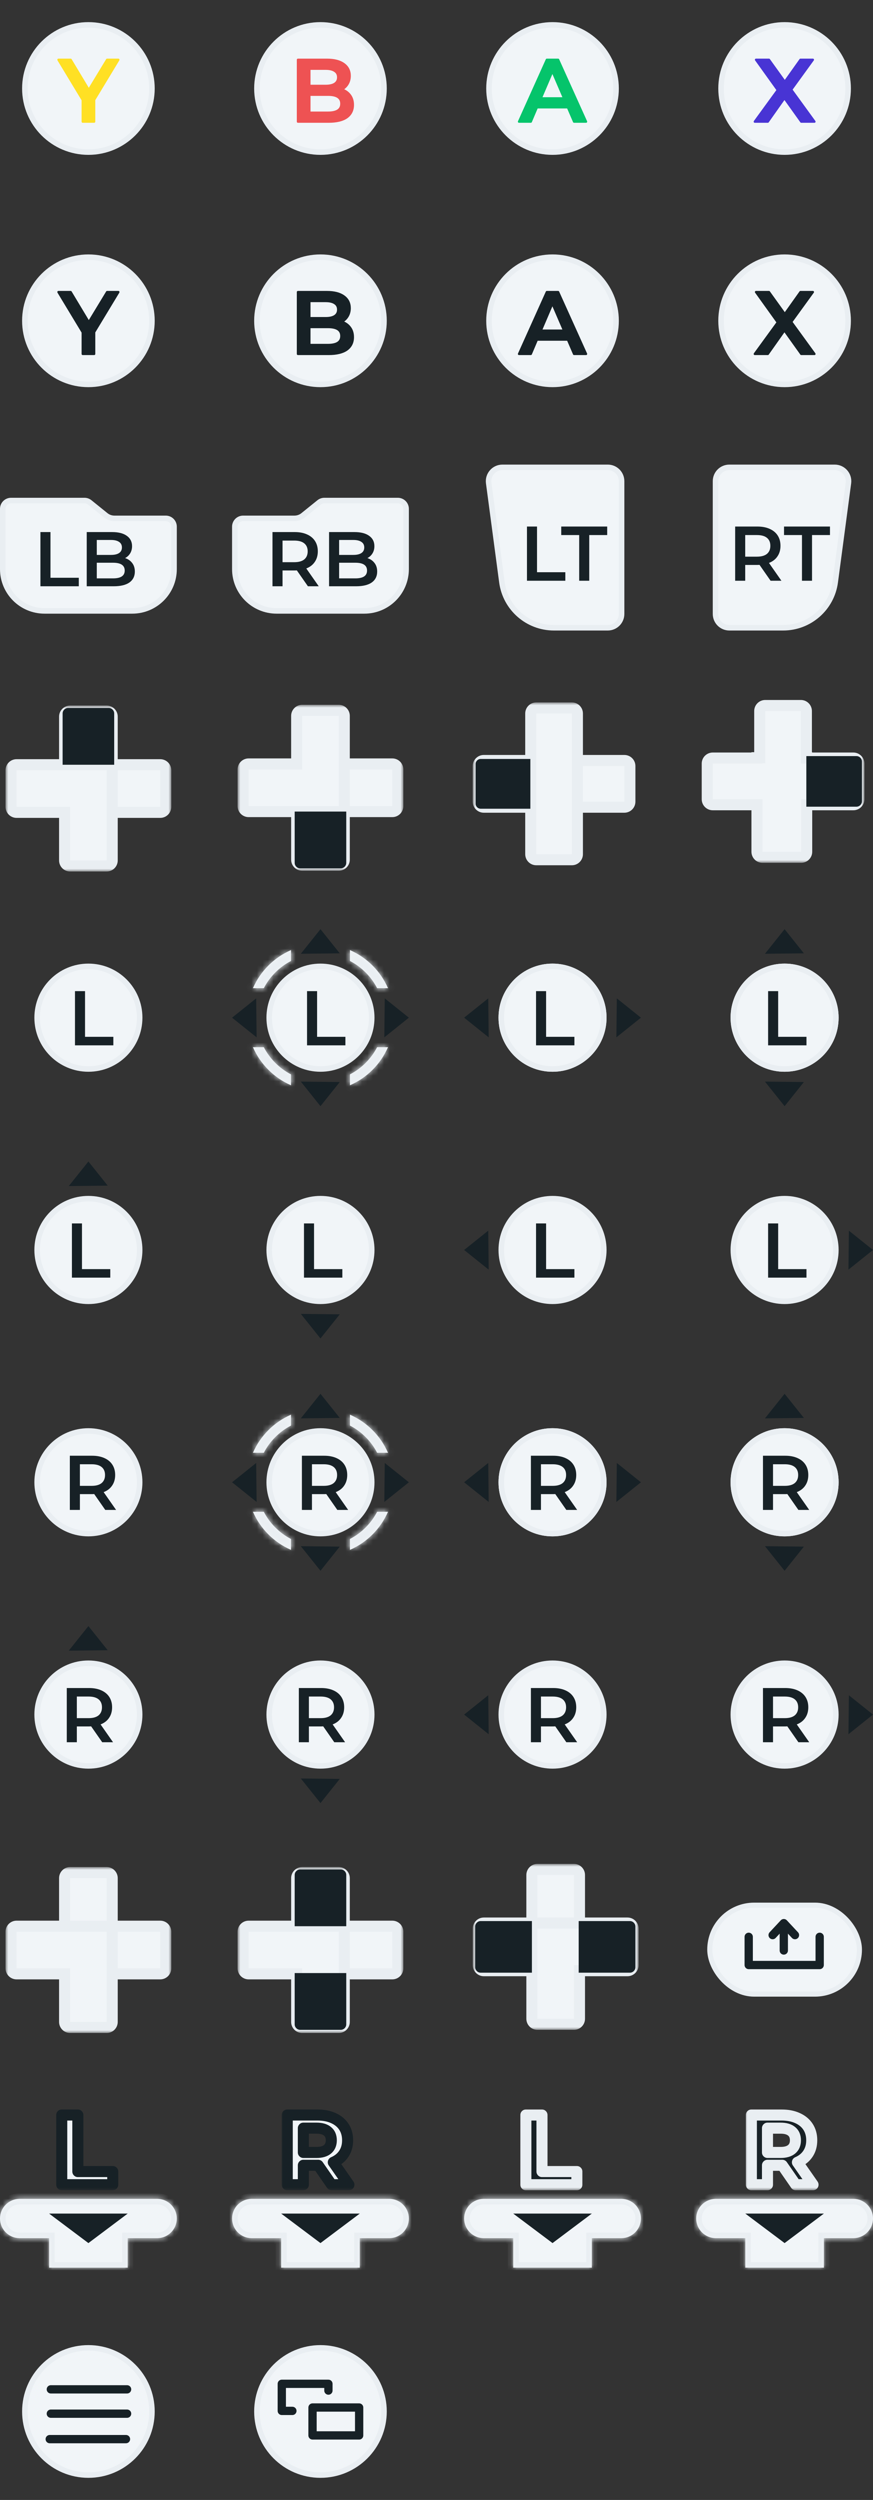 <svg width="158" height="452" viewBox="0 0 158 452" fill="none" xmlns="http://www.w3.org/2000/svg">
<rect x="0" y="0" width="158" height="452" fill="#333333" stroke="none"/>
<mask id="path-1-outside-1_401_1983" maskUnits="userSpaceOnUse" x="134.778" y="381" width="14" height="15" fill="black">
<rect fill="white" x="134.778" y="381" width="14" height="15"/>
<path d="M144.015 395L141.585 391.49H141.441H138.903V395H135.987V382.4H141.441C142.557 382.4 143.523 382.586 144.339 382.958C145.167 383.33 145.803 383.858 146.247 384.542C146.691 385.226 146.913 386.036 146.913 386.972C146.913 387.908 146.685 388.718 146.229 389.402C145.785 390.074 145.149 390.59 144.321 390.95L147.147 395H144.015ZM143.961 386.972C143.961 386.264 143.733 385.724 143.277 385.352C142.821 384.968 142.155 384.776 141.279 384.776H138.903V389.168H141.279C142.155 389.168 142.821 388.976 143.277 388.592C143.733 388.208 143.961 387.668 143.961 386.972Z"/>
</mask>
<path d="M144.015 395L141.585 391.49H141.441H138.903V395H135.987V382.4H141.441C142.557 382.4 143.523 382.586 144.339 382.958C145.167 383.33 145.803 383.858 146.247 384.542C146.691 385.226 146.913 386.036 146.913 386.972C146.913 387.908 146.685 388.718 146.229 389.402C145.785 390.074 145.149 390.59 144.321 390.95L147.147 395H144.015ZM143.961 386.972C143.961 386.264 143.733 385.724 143.277 385.352C142.821 384.968 142.155 384.776 141.279 384.776H138.903V389.168H141.279C142.155 389.168 142.821 388.976 143.277 388.592C143.733 388.208 143.961 387.668 143.961 386.972Z" fill="#172126"/>
<path d="M144.015 395L143.193 395.569C143.38 395.839 143.687 396 144.015 396V395ZM141.585 391.49L142.407 390.921C142.22 390.651 141.913 390.49 141.585 390.49V391.49ZM138.903 391.49V390.49C138.351 390.49 137.903 390.938 137.903 391.49H138.903ZM138.903 395V396C139.455 396 139.903 395.552 139.903 395H138.903ZM135.987 395H134.987C134.987 395.552 135.435 396 135.987 396V395ZM135.987 382.4V381.4C135.435 381.4 134.987 381.848 134.987 382.4H135.987ZM144.339 382.958L143.924 383.868L143.929 383.87L144.339 382.958ZM146.229 389.402L145.397 388.847L145.395 388.851L146.229 389.402ZM144.321 390.95L143.922 390.033C143.647 390.153 143.44 390.389 143.359 390.678C143.277 390.966 143.329 391.276 143.501 391.522L144.321 390.95ZM147.147 395V396C147.52 396 147.861 395.793 148.034 395.462C148.206 395.132 148.18 394.733 147.967 394.428L147.147 395ZM143.277 385.352L142.633 386.117C142.637 386.12 142.641 386.124 142.645 386.127L143.277 385.352ZM138.903 384.776V383.776C138.351 383.776 137.903 384.224 137.903 384.776H138.903ZM138.903 389.168H137.903C137.903 389.72 138.351 390.168 138.903 390.168V389.168ZM143.277 388.592L143.921 389.357L143.277 388.592ZM144.837 394.431L142.407 390.921L140.763 392.059L143.193 395.569L144.837 394.431ZM141.585 390.49H141.441V392.49H141.585V390.49ZM141.441 390.49H138.903V392.49H141.441V390.49ZM137.903 391.49V395H139.903V391.49H137.903ZM138.903 394H135.987V396H138.903V394ZM136.987 395V382.4H134.987V395H136.987ZM135.987 383.4H141.441V381.4H135.987V383.4ZM141.441 383.4C142.448 383.4 143.266 383.568 143.924 383.868L144.754 382.048C143.78 381.604 142.666 381.4 141.441 381.4V383.4ZM143.929 383.87C144.602 384.173 145.081 384.582 145.408 385.086L147.086 383.998C146.525 383.134 145.732 382.487 144.749 382.046L143.929 383.87ZM145.408 385.086C145.732 385.585 145.913 386.2 145.913 386.972H147.913C147.913 385.872 147.65 384.867 147.086 383.998L145.408 385.086ZM145.913 386.972C145.913 387.739 145.729 388.35 145.397 388.847L147.061 389.957C147.641 389.086 147.913 388.077 147.913 386.972H145.913ZM145.395 388.851C145.07 389.342 144.595 389.74 143.922 390.033L144.72 391.867C145.703 391.44 146.5 390.806 147.063 389.953L145.395 388.851ZM143.501 391.522L146.327 395.572L147.967 394.428L145.141 390.378L143.501 391.522ZM147.147 394H144.015V396H147.147V394ZM144.961 386.972C144.961 386.031 144.646 385.178 143.909 384.577L142.645 386.127C142.82 386.27 142.961 386.497 142.961 386.972H144.961ZM143.921 384.587C143.217 383.994 142.283 383.776 141.279 383.776V385.776C142.027 385.776 142.425 385.942 142.633 386.117L143.921 384.587ZM141.279 383.776H138.903V385.776H141.279V383.776ZM137.903 384.776V389.168H139.903V384.776H137.903ZM138.903 390.168H141.279V388.168H138.903V390.168ZM141.279 390.168C142.283 390.168 143.217 389.95 143.921 389.357L142.633 387.827C142.425 388.002 142.027 388.168 141.279 388.168V390.168ZM143.921 389.357C144.642 388.75 144.961 387.908 144.961 386.972H142.961C142.961 387.428 142.824 387.666 142.633 387.827L143.921 389.357Z" fill="#E9EEF2" mask="url(#path-1-outside-1_401_1983)"/>
<mask id="path-3-inside-2_401_1983" fill="white">
<path fill-rule="evenodd" clip-rule="evenodd" d="M129.556 397.556C127.592 397.556 126 399.148 126 401.111C126 403.075 127.592 404.667 129.556 404.667H134.889V410H149.111V404.667H154.444C156.408 404.667 158 403.075 158 401.111C158 399.148 156.408 397.556 154.444 397.556H129.556Z"/>
</mask>
<path fill-rule="evenodd" clip-rule="evenodd" d="M129.556 397.556C127.592 397.556 126 399.148 126 401.111C126 403.075 127.592 404.667 129.556 404.667H134.889V410H149.111V404.667H154.444C156.408 404.667 158 403.075 158 401.111C158 399.148 156.408 397.556 154.444 397.556H129.556Z" fill="#F1F5F8"/>
<path d="M134.889 404.667H135.889V403.667H134.889V404.667ZM134.889 410H133.889V411H134.889V410ZM149.111 410V411H150.111V410H149.111ZM149.111 404.667V403.667H148.111V404.667H149.111ZM127 401.111C127 399.7 128.144 398.556 129.556 398.556V396.556C127.04 396.556 125 398.595 125 401.111H127ZM129.556 403.667C128.144 403.667 127 402.523 127 401.111H125C125 403.627 127.04 405.667 129.556 405.667V403.667ZM134.889 403.667H129.556V405.667H134.889V403.667ZM135.889 410V404.667H133.889V410H135.889ZM149.111 409H134.889V411H149.111V409ZM148.111 404.667V410H150.111V404.667H148.111ZM154.444 403.667H149.111V405.667H154.444V403.667ZM157 401.111C157 402.523 155.856 403.667 154.444 403.667V405.667C156.96 405.667 159 403.627 159 401.111H157ZM154.444 398.556C155.856 398.556 157 399.7 157 401.111H159C159 398.595 156.96 396.556 154.444 396.556V398.556ZM129.556 398.556H154.444V396.556H129.556V398.556Z" fill="#E9EEF2" mask="url(#path-3-inside-2_401_1983)"/>
<path d="M149.111 400.222H134.889L142 405.556L149.111 400.222Z" fill="#172126"/>
<mask id="path-6-outside-3_401_1983" maskUnits="userSpaceOnUse" x="50.778" y="381" width="14" height="15" fill="black">
<rect fill="white" x="50.778" y="381" width="14" height="15"/>
<path d="M60.015 395L57.585 391.49H57.441H54.903V395H51.987V382.4H57.441C58.557 382.4 59.523 382.586 60.339 382.958C61.167 383.33 61.803 383.858 62.247 384.542C62.691 385.226 62.913 386.036 62.913 386.972C62.913 387.908 62.685 388.718 62.229 389.402C61.785 390.074 61.149 390.59 60.321 390.95L63.147 395H60.015ZM59.961 386.972C59.961 386.264 59.733 385.724 59.277 385.352C58.821 384.968 58.155 384.776 57.279 384.776H54.903V389.168H57.279C58.155 389.168 58.821 388.976 59.277 388.592C59.733 388.208 59.961 387.668 59.961 386.972Z"/>
</mask>
<path d="M60.015 395L57.585 391.49H57.441H54.903V395H51.987V382.4H57.441C58.557 382.4 59.523 382.586 60.339 382.958C61.167 383.33 61.803 383.858 62.247 384.542C62.691 385.226 62.913 386.036 62.913 386.972C62.913 387.908 62.685 388.718 62.229 389.402C61.785 390.074 61.149 390.59 60.321 390.95L63.147 395H60.015ZM59.961 386.972C59.961 386.264 59.733 385.724 59.277 385.352C58.821 384.968 58.155 384.776 57.279 384.776H54.903V389.168H57.279C58.155 389.168 58.821 388.976 59.277 388.592C59.733 388.208 59.961 387.668 59.961 386.972Z" fill="#F1F5F8"/>
<path d="M60.015 395L59.193 395.569C59.38 395.839 59.687 396 60.015 396V395ZM57.585 391.49L58.407 390.921C58.22 390.651 57.913 390.49 57.585 390.49V391.49ZM54.903 391.49V390.49C54.351 390.49 53.903 390.938 53.903 391.49H54.903ZM54.903 395V396C55.455 396 55.903 395.552 55.903 395H54.903ZM51.987 395H50.987C50.987 395.552 51.435 396 51.987 396V395ZM51.987 382.4V381.4C51.435 381.4 50.987 381.848 50.987 382.4H51.987ZM60.339 382.958L59.924 383.868L59.929 383.87L60.339 382.958ZM62.229 389.402L61.397 388.847L61.395 388.851L62.229 389.402ZM60.321 390.95L59.922 390.033C59.647 390.153 59.44 390.389 59.359 390.678C59.277 390.966 59.329 391.276 59.501 391.522L60.321 390.95ZM63.147 395V396C63.52 396 63.861 395.793 64.034 395.462C64.206 395.132 64.18 394.733 63.967 394.428L63.147 395ZM59.277 385.352L58.633 386.117C58.637 386.12 58.641 386.124 58.645 386.127L59.277 385.352ZM54.903 384.776V383.776C54.351 383.776 53.903 384.224 53.903 384.776H54.903ZM54.903 389.168H53.903C53.903 389.72 54.351 390.168 54.903 390.168V389.168ZM59.277 388.592L59.921 389.357L59.277 388.592ZM60.837 394.431L58.407 390.921L56.763 392.059L59.193 395.569L60.837 394.431ZM57.585 390.49H57.441V392.49H57.585V390.49ZM57.441 390.49H54.903V392.49H57.441V390.49ZM53.903 391.49V395H55.903V391.49H53.903ZM54.903 394H51.987V396H54.903V394ZM52.987 395V382.4H50.987V395H52.987ZM51.987 383.4H57.441V381.4H51.987V383.4ZM57.441 383.4C58.448 383.4 59.266 383.568 59.924 383.868L60.754 382.048C59.78 381.604 58.666 381.4 57.441 381.4V383.4ZM59.929 383.87C60.602 384.173 61.081 384.582 61.408 385.086L63.086 383.998C62.526 383.134 61.732 382.487 60.749 382.046L59.929 383.87ZM61.408 385.086C61.732 385.585 61.913 386.2 61.913 386.972H63.913C63.913 385.872 63.65 384.867 63.086 383.998L61.408 385.086ZM61.913 386.972C61.913 387.739 61.729 388.35 61.397 388.847L63.061 389.957C63.641 389.086 63.913 388.077 63.913 386.972H61.913ZM61.395 388.851C61.07 389.342 60.595 389.74 59.922 390.033L60.72 391.867C61.703 391.44 62.5 390.806 63.063 389.953L61.395 388.851ZM59.501 391.522L62.327 395.572L63.967 394.428L61.141 390.378L59.501 391.522ZM63.147 394H60.015V396H63.147V394ZM60.961 386.972C60.961 386.031 60.646 385.178 59.909 384.577L58.645 386.127C58.82 386.27 58.961 386.497 58.961 386.972H60.961ZM59.921 384.587C59.217 383.994 58.283 383.776 57.279 383.776V385.776C58.027 385.776 58.425 385.942 58.633 386.117L59.921 384.587ZM57.279 383.776H54.903V385.776H57.279V383.776ZM53.903 384.776V389.168H55.903V384.776H53.903ZM54.903 390.168H57.279V388.168H54.903V390.168ZM57.279 390.168C58.283 390.168 59.217 389.95 59.921 389.357L58.633 387.827C58.425 388.002 58.027 388.168 57.279 388.168V390.168ZM59.921 389.357C60.642 388.75 60.961 387.908 60.961 386.972H58.961C58.961 387.428 58.824 387.666 58.633 387.827L59.921 389.357Z" fill="#172126" mask="url(#path-6-outside-3_401_1983)"/>
<mask id="path-8-inside-4_401_1983" fill="white">
<path fill-rule="evenodd" clip-rule="evenodd" d="M45.556 397.556C43.592 397.556 42 399.148 42 401.111C42 403.075 43.592 404.667 45.556 404.667H50.889V410H65.111V404.667H70.444C72.408 404.667 74 403.075 74 401.111C74 399.148 72.408 397.556 70.444 397.556H45.556Z"/>
</mask>
<path fill-rule="evenodd" clip-rule="evenodd" d="M45.556 397.556C43.592 397.556 42 399.148 42 401.111C42 403.075 43.592 404.667 45.556 404.667H50.889V410H65.111V404.667H70.444C72.408 404.667 74 403.075 74 401.111C74 399.148 72.408 397.556 70.444 397.556H45.556Z" fill="#F1F5F8"/>
<path d="M50.889 404.667H51.889V403.667H50.889V404.667ZM50.889 410H49.889V411H50.889V410ZM65.111 410V411H66.111V410H65.111ZM65.111 404.667V403.667H64.111V404.667H65.111ZM43 401.111C43 399.7 44.144 398.556 45.556 398.556V396.556C43.04 396.556 41 398.595 41 401.111H43ZM45.556 403.667C44.144 403.667 43 402.523 43 401.111H41C41 403.627 43.04 405.667 45.556 405.667V403.667ZM50.889 403.667H45.556V405.667H50.889V403.667ZM51.889 410V404.667H49.889V410H51.889ZM65.111 409H50.889V411H65.111V409ZM64.111 404.667V410H66.111V404.667H64.111ZM70.444 403.667H65.111V405.667H70.444V403.667ZM73 401.111C73 402.523 71.856 403.667 70.444 403.667V405.667C72.96 405.667 75 403.627 75 401.111H73ZM70.444 398.556C71.856 398.556 73 399.7 73 401.111H75C75 398.595 72.96 396.556 70.444 396.556V398.556ZM45.556 398.556H70.444V396.556H45.556V398.556Z" fill="#E9EEF2" mask="url(#path-8-inside-4_401_1983)"/>
<path d="M65.111 400.222H50.889L58 405.556L65.111 400.222Z" fill="#172126"/>
<mask id="path-11-outside-5_401_1983" maskUnits="userSpaceOnUse" x="93.778" y="381" width="12" height="15" fill="black">
<rect fill="white" x="93.778" y="381" width="12" height="15"/>
<path d="M95.174 382.4H98.09V392.624H104.408V395H95.174V382.4Z"/>
</mask>
<path d="M95.174 382.4H98.09V392.624H104.408V395H95.174V382.4Z" fill="#172126"/>
<path d="M95.174 382.4V381.4C94.621 381.4 94.174 381.848 94.174 382.4H95.174ZM98.09 382.4H99.09C99.09 381.848 98.642 381.4 98.09 381.4V382.4ZM98.09 392.624H97.09C97.09 393.176 97.537 393.624 98.09 393.624V392.624ZM104.408 392.624H105.408C105.408 392.072 104.96 391.624 104.408 391.624V392.624ZM104.408 395V396C104.96 396 105.408 395.552 105.408 395H104.408ZM95.174 395H94.174C94.174 395.552 94.621 396 95.174 396V395ZM95.174 383.4H98.09V381.4H95.174V383.4ZM97.09 382.4V392.624H99.09V382.4H97.09ZM98.09 393.624H104.408V391.624H98.09V393.624ZM103.408 392.624V395H105.408V392.624H103.408ZM104.408 394H95.174V396H104.408V394ZM96.174 395V382.4H94.174V395H96.174Z" fill="#E9EEF2" mask="url(#path-11-outside-5_401_1983)"/>
<mask id="path-13-inside-6_401_1983" fill="white">
<path fill-rule="evenodd" clip-rule="evenodd" d="M87.556 397.556C85.592 397.556 84 399.148 84 401.111C84 403.075 85.592 404.667 87.556 404.667H92.889V410H107.111V404.667H112.444C114.408 404.667 116 403.075 116 401.111C116 399.148 114.408 397.556 112.444 397.556H87.556Z"/>
</mask>
<path fill-rule="evenodd" clip-rule="evenodd" d="M87.556 397.556C85.592 397.556 84 399.148 84 401.111C84 403.075 85.592 404.667 87.556 404.667H92.889V410H107.111V404.667H112.444C114.408 404.667 116 403.075 116 401.111C116 399.148 114.408 397.556 112.444 397.556H87.556Z" fill="#F1F5F8"/>
<path d="M92.889 404.667H93.889V403.667H92.889V404.667ZM92.889 410H91.889V411H92.889V410ZM107.111 410V411H108.111V410H107.111ZM107.111 404.667V403.667H106.111V404.667H107.111ZM85 401.111C85 399.7 86.144 398.556 87.556 398.556V396.556C85.04 396.556 83 398.595 83 401.111H85ZM87.556 403.667C86.144 403.667 85 402.523 85 401.111H83C83 403.627 85.04 405.667 87.556 405.667V403.667ZM92.889 403.667H87.556V405.667H92.889V403.667ZM93.889 410V404.667H91.889V410H93.889ZM107.111 409H92.889V411H107.111V409ZM106.111 404.667V410H108.111V404.667H106.111ZM112.444 403.667H107.111V405.667H112.444V403.667ZM115 401.111C115 402.523 113.856 403.667 112.444 403.667V405.667C114.96 405.667 117 403.627 117 401.111H115ZM112.444 398.556C113.856 398.556 115 399.7 115 401.111H117C117 398.595 114.96 396.556 112.444 396.556V398.556ZM87.556 398.556H112.444V396.556H87.556V398.556Z" fill="#E9EEF2" mask="url(#path-13-inside-6_401_1983)"/>
<path d="M107.111 400.222H92.889L100 405.556L107.111 400.222Z" fill="#172126"/>
<mask id="path-16-outside-7_401_1983" maskUnits="userSpaceOnUse" x="9.778" y="381" width="12" height="15" fill="black">
<rect fill="white" x="9.778" y="381" width="12" height="15"/>
<path d="M11.174 382.4H14.089V392.624H20.407V395H11.174V382.4Z"/>
</mask>
<path d="M11.174 382.4H14.089V392.624H20.407V395H11.174V382.4Z" fill="#F1F5F8"/>
<path d="M11.174 382.4V381.4C10.621 381.4 10.174 381.848 10.174 382.4H11.174ZM14.089 382.4H15.089C15.089 381.848 14.642 381.4 14.089 381.4V382.4ZM14.089 392.624H13.089C13.089 393.176 13.537 393.624 14.089 393.624V392.624ZM20.407 392.624H21.407C21.407 392.072 20.96 391.624 20.407 391.624V392.624ZM20.407 395V396C20.96 396 21.407 395.552 21.407 395H20.407ZM11.174 395H10.174C10.174 395.552 10.621 396 11.174 396V395ZM11.174 383.4H14.089V381.4H11.174V383.4ZM13.089 382.4V392.624H15.089V382.4H13.089ZM14.089 393.624H20.407V391.624H14.089V393.624ZM19.407 392.624V395H21.407V392.624H19.407ZM20.407 394H11.174V396H20.407V394ZM12.174 395V382.4H10.174V395H12.174Z" fill="#172126" mask="url(#path-16-outside-7_401_1983)"/>
<mask id="path-18-inside-8_401_1983" fill="white">
<path fill-rule="evenodd" clip-rule="evenodd" d="M3.556 397.556C1.592 397.556 0 399.148 0 401.111C0 403.075 1.592 404.667 3.556 404.667H8.889V410H23.111V404.667H28.444C30.408 404.667 32 403.075 32 401.111C32 399.148 30.408 397.556 28.444 397.556H3.556Z"/>
</mask>
<path fill-rule="evenodd" clip-rule="evenodd" d="M3.556 397.556C1.592 397.556 0 399.148 0 401.111C0 403.075 1.592 404.667 3.556 404.667H8.889V410H23.111V404.667H28.444C30.408 404.667 32 403.075 32 401.111C32 399.148 30.408 397.556 28.444 397.556H3.556Z" fill="#F1F5F8"/>
<path d="M8.889 404.667H9.889V403.667H8.889V404.667ZM8.889 410H7.889V411H8.889V410ZM23.111 410V411H24.111V410H23.111ZM23.111 404.667V403.667H22.111V404.667H23.111ZM1 401.111C1 399.7 2.144 398.556 3.556 398.556V396.556C1.04 396.556 -1 398.595 -1 401.111H1ZM3.556 403.667C2.144 403.667 1 402.523 1 401.111H-1C-1 403.627 1.04 405.667 3.556 405.667V403.667ZM8.889 403.667H3.556V405.667H8.889V403.667ZM9.889 410V404.667H7.889V410H9.889ZM23.111 409H8.889V411H23.111V409ZM22.111 404.667V410H24.111V404.667H22.111ZM28.444 403.667H23.111V405.667H28.444V403.667ZM31 401.111C31 402.523 29.856 403.667 28.444 403.667V405.667C30.96 405.667 33 403.627 33 401.111H31ZM28.444 398.556C29.856 398.556 31 399.7 31 401.111H33C33 398.595 30.96 396.556 28.444 396.556V398.556ZM3.556 398.556H28.444V396.556H3.556V398.556Z" fill="#E9EEF2" mask="url(#path-18-inside-8_401_1983)"/>
<path d="M23.111 400.222H8.889L16 405.556L23.111 400.222Z" fill="#172126"/>
<mask id="path-21-outside-9_401_1983" maskUnits="userSpaceOnUse" x="43" y="337.569" width="30" height="30" fill="black">
<rect fill="white" x="43" y="337.569" width="30" height="30"/>
<path fill-rule="evenodd" clip-rule="evenodd" d="M54.692 338.569C54.14 338.569 53.692 339.017 53.692 339.569V348.262H62.308V339.569C62.308 339.017 61.86 338.569 61.308 338.569H54.692ZM62.308 356.877H62.308V365.569C62.308 366.122 61.86 366.569 61.308 366.569H54.692C54.14 366.569 53.692 366.122 53.692 365.569V356.877H45C44.448 356.877 44 356.429 44 355.877V349.262C44 348.709 44.448 348.262 45 348.262H62.308V356.877ZM71 348.262H62.308V356.877H71C71.552 356.877 72 356.429 72 355.877V349.262C72 348.709 71.552 348.262 71 348.262Z"/>
</mask>
<path fill-rule="evenodd" clip-rule="evenodd" d="M54.692 338.569C54.14 338.569 53.692 339.017 53.692 339.569V348.262H62.308V339.569C62.308 339.017 61.86 338.569 61.308 338.569H54.692ZM62.308 356.877H62.308V365.569C62.308 366.122 61.86 366.569 61.308 366.569H54.692C54.14 366.569 53.692 366.122 53.692 365.569V356.877H45C44.448 356.877 44 356.429 44 355.877V349.262C44 348.709 44.448 348.262 45 348.262H62.308V356.877ZM71 348.262H62.308V356.877H71C71.552 356.877 72 356.429 72 355.877V349.262C72 348.709 71.552 348.262 71 348.262Z" fill="#F1F5F8"/>
<path d="M53.692 348.262H52.692V349.262H53.692V348.262ZM62.308 348.262V349.262H63.308V348.262H62.308ZM62.308 356.877V355.877H61.308V356.877H62.308ZM62.308 356.877V357.877H63.308V356.877H62.308ZM53.692 356.877H54.692V355.877H53.692V356.877ZM62.308 348.262H63.308V347.262H62.308V348.262ZM62.308 348.262V347.262H61.308V348.262H62.308ZM62.308 356.877H61.308V357.877H62.308V356.877ZM54.692 339.569V339.569V337.569C53.588 337.569 52.692 338.465 52.692 339.569H54.692ZM54.692 348.262V339.569H52.692V348.262H54.692ZM62.308 347.262H53.692V349.262H62.308V347.262ZM61.308 339.569V348.262H63.308V339.569H61.308ZM61.308 339.569V339.569H63.308C63.308 338.465 62.412 337.569 61.308 337.569V339.569ZM54.692 339.569H61.308V337.569H54.692V339.569ZM62.308 357.877H62.308V355.877H62.308V357.877ZM63.308 365.569V356.877H61.308V365.569H63.308ZM61.308 367.569C62.412 367.569 63.308 366.674 63.308 365.569H61.308H61.308V367.569ZM54.692 367.569H61.308V365.569H54.692V367.569ZM52.692 365.569C52.692 366.674 53.588 367.569 54.692 367.569V365.569H54.692H52.692ZM52.692 356.877V365.569H54.692V356.877H52.692ZM45 357.877H53.692V355.877H45V357.877ZM43 355.877C43 356.982 43.895 357.877 45 357.877V355.877H45H43ZM43 349.262V355.877H45V349.262H43ZM45 347.262C43.895 347.262 43 348.157 43 349.262H45L45 349.262V347.262ZM62.308 347.262H45V349.262H62.308V347.262ZM63.308 356.877V348.262H61.308V356.877H63.308ZM62.308 349.262H71V347.262H62.308V349.262ZM63.308 356.877V348.262H61.308V356.877H63.308ZM71 355.877H62.308V357.877H71V355.877ZM71 355.877V355.877V357.877C72.105 357.877 73 356.982 73 355.877H71ZM71 349.262V355.877H73V349.262H71ZM71 349.262H73C73 348.157 72.105 347.262 71 347.262V349.262Z" fill="#E9EEF2" mask="url(#path-21-outside-9_401_1983)"/>
<path d="M53.333 348.267L53.333 339C53.333 338.448 53.781 338 54.333 338L61.667 338C62.219 338 62.667 338.448 62.667 339L62.667 348.267L53.333 348.267Z" fill="#172126"/>
<path d="M53.333 356.733L53.333 366C53.333 366.552 53.781 367 54.333 367L61.667 367C62.219 367 62.667 366.552 62.667 366L62.667 356.733L53.333 356.733Z" fill="#172126"/>
<mask id="path-25-outside-10_401_1983" maskUnits="userSpaceOnUse" x="85.569" y="337" width="30" height="30" fill="black">
<rect fill="white" x="85.569" y="337" width="30" height="30"/>
<path fill-rule="evenodd" clip-rule="evenodd" d="M86.569 355.308C86.569 355.86 87.017 356.308 87.569 356.308L96.262 356.308L96.262 347.692L87.569 347.692C87.017 347.692 86.569 348.14 86.569 348.692L86.569 355.308ZM104.877 347.692L104.877 347.692L113.569 347.692C114.122 347.692 114.569 348.14 114.569 348.692L114.569 355.308C114.569 355.86 114.122 356.308 113.569 356.308L104.877 356.308L104.877 365C104.877 365.552 104.429 366 103.877 366L97.262 366C96.709 366 96.262 365.552 96.262 365L96.262 347.692L104.877 347.692ZM96.262 339L96.262 347.692L104.877 347.692L104.877 339C104.877 338.448 104.429 338 103.877 338L97.262 338C96.709 338 96.262 338.448 96.262 339Z"/>
</mask>
<path fill-rule="evenodd" clip-rule="evenodd" d="M86.569 355.308C86.569 355.86 87.017 356.308 87.569 356.308L96.262 356.308L96.262 347.692L87.569 347.692C87.017 347.692 86.569 348.14 86.569 348.692L86.569 355.308ZM104.877 347.692L104.877 347.692L113.569 347.692C114.122 347.692 114.569 348.14 114.569 348.692L114.569 355.308C114.569 355.86 114.122 356.308 113.569 356.308L104.877 356.308L104.877 365C104.877 365.552 104.429 366 103.877 366L97.262 366C96.709 366 96.262 365.552 96.262 365L96.262 347.692L104.877 347.692ZM96.262 339L96.262 347.692L104.877 347.692L104.877 339C104.877 338.448 104.429 338 103.877 338L97.262 338C96.709 338 96.262 338.448 96.262 339Z" fill="#F1F5F8"/>
<path d="M96.262 356.308L96.262 357.308L97.262 357.308L97.262 356.308L96.262 356.308ZM96.262 347.692L97.262 347.692L97.262 346.692L96.262 346.692L96.262 347.692ZM104.877 347.692L103.877 347.692L103.877 348.692L104.877 348.692L104.877 347.692ZM104.877 347.692L105.877 347.692L105.877 346.692L104.877 346.692L104.877 347.692ZM104.877 356.308L104.877 355.308L103.877 355.308L103.877 356.308L104.877 356.308ZM96.262 347.692L96.262 346.692L95.262 346.692L95.262 347.692L96.262 347.692ZM96.262 347.692L95.262 347.692L95.262 348.692L96.262 348.692L96.262 347.692ZM96.262 339L97.262 339L96.262 339ZM104.877 347.692L104.877 348.692L105.877 348.692L105.877 347.692L104.877 347.692ZM104.877 339L105.877 339L104.877 339ZM87.569 355.308L87.569 355.308L85.569 355.308C85.569 356.412 86.465 357.308 87.569 357.308L87.569 355.308ZM96.262 355.308L87.569 355.308L87.569 357.308L96.262 357.308L96.262 355.308ZM95.262 347.692L95.262 356.308L97.262 356.308L97.262 347.692L95.262 347.692ZM87.569 348.692L96.262 348.692L96.262 346.692L87.569 346.692L87.569 348.692ZM87.569 348.692H87.569L87.569 346.692C86.465 346.692 85.569 347.588 85.569 348.692L87.569 348.692ZM87.569 355.308L87.569 348.692L85.569 348.692L85.569 355.308L87.569 355.308ZM105.877 347.692L105.877 347.692L103.877 347.692L103.877 347.692L105.877 347.692ZM113.569 346.692L104.877 346.692L104.877 348.692L113.569 348.692L113.569 346.692ZM115.569 348.692C115.569 347.588 114.674 346.692 113.569 346.692L113.569 348.692L113.569 348.692L115.569 348.692ZM115.569 355.308L115.569 348.692L113.569 348.692L113.569 355.308L115.569 355.308ZM113.569 357.308C114.674 357.308 115.569 356.412 115.569 355.308L113.569 355.308L113.569 355.308L113.569 357.308ZM104.877 357.308L113.569 357.308L113.569 355.308L104.877 355.308L104.877 357.308ZM105.877 365L105.877 356.308L103.877 356.308L103.877 365L105.877 365ZM103.877 367C104.982 367 105.877 366.105 105.877 365L103.877 365L103.877 365L103.877 367ZM97.262 367L103.877 367L103.877 365L97.262 365L97.262 367ZM95.262 365C95.262 366.105 96.157 367 97.262 367L97.262 365L97.262 365L95.262 365ZM95.262 347.692L95.262 365L97.262 365L97.262 347.692L95.262 347.692ZM104.877 346.692L96.262 346.692L96.262 348.692L104.877 348.692L104.877 346.692ZM97.262 347.692L97.262 339L95.262 339L95.262 347.692L97.262 347.692ZM104.877 346.692L96.262 346.692L96.262 348.692L104.877 348.692L104.877 346.692ZM103.877 339L103.877 347.692L105.877 347.692L105.877 339L103.877 339ZM103.877 339L103.877 339L105.877 339C105.877 337.895 104.982 337 103.877 337L103.877 339ZM97.262 339L103.877 339L103.877 337L97.262 337L97.262 339ZM97.262 339L97.262 337C96.157 337 95.262 337.895 95.262 339L97.262 339Z" fill="#E9EEF2" mask="url(#path-25-outside-10_401_1983)"/>
<path d="M96.267 356.667L87 356.667C86.448 356.667 86 356.219 86 355.667L86 348.333C86 347.781 86.448 347.333 87 347.333L96.267 347.333L96.267 356.667Z" fill="#172126"/>
<path d="M104.733 356.667H114C114.552 356.667 115 356.219 115 355.667V348.333C115 347.781 114.552 347.333 114 347.333H104.733V356.667Z" fill="#172126"/>
<path d="M88.448 87.33C88.249 85.832 89.415 84.5 90.927 84.5H110C111.381 84.5 112.5 85.619 112.5 87V101.825V111C112.5 112.381 111.381 113.5 110 113.5H100.255C95.494 113.5 91.468 109.975 90.838 105.256L88.448 87.33Z" fill="#F1F5F8" stroke="#E9EEF2"/>
<path d="M95.373 95.2H97.193V103.46H102.317V105H95.373V95.2ZM104.825 96.74H101.577V95.2H109.893V96.74H106.645V105H104.825V96.74Z" fill="#172126"/>
<path d="M153.552 87.33C153.751 85.832 152.585 84.5 151.073 84.5H132C130.619 84.5 129.5 85.619 129.5 87V101.825V111C129.5 112.381 130.619 113.5 132 113.5H141.745C146.506 113.5 150.532 109.975 151.162 105.256L153.552 87.33Z" fill="#F1F5F8" stroke="#E9EEF2"/>
<path d="M139.465 105L137.463 102.13C137.379 102.139 137.253 102.144 137.085 102.144H134.873V105H133.053V95.2H137.085C137.935 95.2 138.672 95.34 139.297 95.62C139.932 95.9 140.417 96.301 140.753 96.824C141.089 97.347 141.257 97.967 141.257 98.686C141.257 99.423 141.075 100.058 140.711 100.59C140.357 101.122 139.843 101.519 139.171 101.78L141.425 105H139.465ZM139.423 98.686C139.423 98.061 139.218 97.58 138.807 97.244C138.397 96.908 137.795 96.74 137.001 96.74H134.873V100.646H137.001C137.795 100.646 138.397 100.478 138.807 100.142C139.218 99.797 139.423 99.311 139.423 98.686ZM145.145 96.74H141.897V95.2H150.213V96.74H146.965V105H145.145V96.74Z" fill="#172126"/>
<path d="M0.5 92C0.5 91.172 1.172 90.5 2 90.5H15.294C15.637 90.5 15.969 90.617 16.236 90.832L19.137 93.17C19.581 93.528 20.135 93.723 20.706 93.723H30C30.828 93.723 31.5 94.395 31.5 95.223V102.894C31.5 107.068 28.116 110.452 23.941 110.452H8.059C3.884 110.452 0.5 107.068 0.5 102.894V92Z" fill="#F1F5F8" stroke="#E9EEF2"/>
<path d="M7.316 96.2H9.136V104.46H14.26V106H7.316V96.2ZM22.641 100.904C23.182 101.081 23.611 101.38 23.929 101.8C24.246 102.211 24.405 102.724 24.405 103.34C24.405 104.189 24.078 104.847 23.425 105.314C22.771 105.771 21.82 106 20.569 106H15.697V96.2H20.289C21.446 96.2 22.337 96.429 22.963 96.886C23.588 97.334 23.901 97.955 23.901 98.748C23.901 99.233 23.789 99.663 23.565 100.036C23.341 100.409 23.033 100.699 22.641 100.904ZM17.517 97.628V100.33H20.093C20.727 100.33 21.213 100.218 21.549 99.994C21.894 99.761 22.067 99.425 22.067 98.986C22.067 98.538 21.894 98.202 21.549 97.978C21.213 97.745 20.727 97.628 20.093 97.628H17.517ZM20.457 104.572C21.866 104.572 22.571 104.101 22.571 103.158C22.571 102.215 21.866 101.744 20.457 101.744H17.517V104.572H20.457Z" fill="#172126"/>
<path d="M73.5 92C73.5 91.172 72.828 90.5 72 90.5H58.706C58.363 90.5 58.031 90.617 57.764 90.832L54.863 93.17C54.419 93.528 53.865 93.723 53.294 93.723H44C43.172 93.723 42.5 94.395 42.5 95.223V102.894C42.5 107.068 45.884 110.452 50.059 110.452H65.941C70.116 110.452 73.5 107.068 73.5 102.894V92Z" fill="#F1F5F8" stroke="#E9EEF2"/>
<path d="M55.728 106L53.726 103.13C53.642 103.139 53.516 103.144 53.348 103.144H51.136V106H49.316V96.2H53.348C54.197 96.2 54.935 96.34 55.56 96.62C56.195 96.9 56.68 97.301 57.016 97.824C57.352 98.347 57.52 98.967 57.52 99.686C57.52 100.423 57.338 101.058 56.974 101.59C56.619 102.122 56.106 102.519 55.434 102.78L57.688 106H55.728ZM55.686 99.686C55.686 99.061 55.481 98.58 55.07 98.244C54.659 97.908 54.057 97.74 53.264 97.74H51.136V101.646H53.264C54.057 101.646 54.659 101.478 55.07 101.142C55.481 100.797 55.686 100.311 55.686 99.686ZM66.5 100.904C67.042 101.081 67.471 101.38 67.788 101.8C68.106 102.211 68.264 102.724 68.264 103.34C68.264 104.189 67.938 104.847 67.284 105.314C66.631 105.771 65.679 106 64.428 106H59.556V96.2H64.148C65.306 96.2 66.197 96.429 66.822 96.886C67.448 97.334 67.76 97.955 67.76 98.748C67.76 99.233 67.648 99.663 67.424 100.036C67.2 100.409 66.892 100.699 66.5 100.904ZM61.376 97.628V100.33H63.952C64.587 100.33 65.072 100.218 65.408 99.994C65.754 99.761 65.926 99.425 65.926 98.986C65.926 98.538 65.754 98.202 65.408 97.978C65.072 97.745 64.587 97.628 63.952 97.628H61.376ZM64.316 104.572C65.726 104.572 66.43 104.101 66.43 103.158C66.43 102.215 65.726 101.744 64.316 101.744H61.376V104.572H64.316Z" fill="#172126"/>
<circle cx="100" cy="16" r="11.5" fill="#F1F5F8" stroke="#E9EEF2"/>
<mask id="path-38-outside-11_401_1983" maskUnits="userSpaceOnUse" x="93" y="10" width="14" height="13" fill="black">
<rect fill="white" x="93" y="10" width="14" height="13"/>
<path d="M102.776 19.408H97.176L96.072 22H93.928L98.968 10.8H101.016L106.072 22H103.896L102.776 19.408ZM102.088 17.776L99.976 12.88L97.88 17.776H102.088Z"/>
</mask>
<path d="M102.776 19.408H97.176L96.072 22H93.928L98.968 10.8H101.016L106.072 22H103.896L102.776 19.408ZM102.088 17.776L99.976 12.88L97.88 17.776H102.088Z" fill="#05C46B"/>
<path d="M102.776 19.408L102.959 19.329C102.928 19.255 102.856 19.208 102.776 19.208V19.408ZM97.176 19.408V19.208C97.096 19.208 97.023 19.256 96.992 19.33L97.176 19.408ZM96.072 22V22.2C96.152 22.2 96.224 22.152 96.256 22.078L96.072 22ZM93.928 22L93.745 21.918C93.718 21.98 93.723 22.052 93.76 22.109C93.797 22.166 93.86 22.2 93.928 22.2V22ZM98.968 10.8V10.6C98.889 10.6 98.818 10.646 98.785 10.718L98.968 10.8ZM101.016 10.8L101.198 10.718C101.166 10.646 101.094 10.6 101.016 10.6V10.8ZM106.072 22V22.2C106.14 22.2 106.203 22.166 106.24 22.108C106.277 22.051 106.282 21.98 106.254 21.918L106.072 22ZM103.896 22L103.712 22.079C103.744 22.153 103.816 22.2 103.896 22.2V22ZM102.088 17.776V17.976C102.155 17.976 102.218 17.942 102.255 17.886C102.292 17.83 102.298 17.759 102.271 17.697L102.088 17.776ZM99.976 12.88L100.159 12.801C100.128 12.727 100.055 12.68 99.975 12.68C99.896 12.68 99.823 12.728 99.792 12.801L99.976 12.88ZM97.88 17.776L97.696 17.697C97.669 17.759 97.676 17.83 97.713 17.886C97.75 17.942 97.813 17.976 97.88 17.976V17.776ZM102.776 19.208H97.176V19.608H102.776V19.208ZM96.992 19.33L95.888 21.922L96.256 22.078L97.36 19.486L96.992 19.33ZM96.072 21.8H93.928V22.2H96.072V21.8ZM94.11 22.082L99.15 10.882L98.785 10.718L93.745 21.918L94.11 22.082ZM98.968 11H101.016V10.6H98.968V11ZM100.834 10.882L105.89 22.082L106.254 21.918L101.198 10.718L100.834 10.882ZM106.072 21.8H103.896V22.2H106.072V21.8ZM104.079 21.921L102.959 19.329L102.592 19.487L103.712 22.079L104.079 21.921ZM102.271 17.697L100.159 12.801L99.792 12.959L101.904 17.855L102.271 17.697ZM99.792 12.801L97.696 17.697L98.064 17.855L100.16 12.959L99.792 12.801ZM97.88 17.976H102.088V17.576H97.88V17.976Z" fill="#05C46B" mask="url(#path-38-outside-11_401_1983)"/>
<circle cx="100" cy="58" r="11.5" fill="#F1F5F8" stroke="#E9EEF2"/>
<mask id="path-41-outside-12_401_1983" maskUnits="userSpaceOnUse" x="93" y="52" width="14" height="13" fill="black">
<rect fill="white" x="93" y="52" width="14" height="13"/>
<path d="M102.776 61.408H97.176L96.072 64H93.928L98.968 52.8H101.016L106.072 64H103.896L102.776 61.408ZM102.088 59.776L99.976 54.88L97.88 59.776H102.088Z"/>
</mask>
<path d="M102.776 61.408H97.176L96.072 64H93.928L98.968 52.8H101.016L106.072 64H103.896L102.776 61.408ZM102.088 59.776L99.976 54.88L97.88 59.776H102.088Z" fill="#172126"/>
<path d="M102.776 61.408L102.959 61.329C102.928 61.255 102.856 61.208 102.776 61.208V61.408ZM97.176 61.408V61.208C97.096 61.208 97.023 61.256 96.992 61.33L97.176 61.408ZM96.072 64V64.2C96.152 64.2 96.224 64.152 96.256 64.078L96.072 64ZM93.928 64L93.745 63.918C93.718 63.98 93.723 64.052 93.76 64.109C93.797 64.166 93.86 64.2 93.928 64.2V64ZM98.968 52.8V52.6C98.889 52.6 98.818 52.646 98.785 52.718L98.968 52.8ZM101.016 52.8L101.198 52.718C101.166 52.646 101.094 52.6 101.016 52.6V52.8ZM106.072 64V64.2C106.14 64.2 106.203 64.165 106.24 64.109C106.277 64.051 106.282 63.98 106.254 63.918L106.072 64ZM103.896 64L103.712 64.079C103.744 64.153 103.816 64.2 103.896 64.2V64ZM102.088 59.776V59.976C102.155 59.976 102.218 59.942 102.255 59.886C102.292 59.83 102.298 59.759 102.271 59.697L102.088 59.776ZM99.976 54.88L100.159 54.801C100.128 54.727 100.055 54.68 99.975 54.68C99.896 54.68 99.823 54.728 99.792 54.801L99.976 54.88ZM97.88 59.776L97.696 59.697C97.669 59.759 97.676 59.83 97.713 59.886C97.75 59.942 97.813 59.976 97.88 59.976V59.776ZM102.776 61.208H97.176V61.608H102.776V61.208ZM96.992 61.33L95.888 63.922L96.256 64.078L97.36 61.486L96.992 61.33ZM96.072 63.8H93.928V64.2H96.072V63.8ZM94.11 64.082L99.15 52.882L98.785 52.718L93.745 63.918L94.11 64.082ZM98.968 53H101.016V52.6H98.968V53ZM100.834 52.882L105.89 64.082L106.254 63.918L101.198 52.718L100.834 52.882ZM106.072 63.8H103.896V64.2H106.072V63.8ZM104.079 63.921L102.959 61.329L102.592 61.487L103.712 64.079L104.079 63.921ZM102.271 59.697L100.159 54.801L99.792 54.959L101.904 59.855L102.271 59.697ZM99.792 54.801L97.696 59.697L98.064 59.855L100.16 54.959L99.792 54.801ZM97.88 59.976H102.088V59.576H97.88V59.976Z" fill="#172126" mask="url(#path-41-outside-12_401_1983)"/>
<circle cx="58" cy="16" r="11.5" fill="#F1F5F8" stroke="#E9EEF2"/>
<mask id="path-44-outside-13_401_1983" maskUnits="userSpaceOnUse" x="53" y="10" width="12" height="13" fill="black">
<rect fill="white" x="53" y="10" width="12" height="13"/>
<path d="M61.854 16.176C62.473 16.379 62.963 16.72 63.326 17.2C63.689 17.669 63.87 18.256 63.87 18.96C63.87 19.931 63.497 20.683 62.75 21.216C62.003 21.739 60.915 22 59.486 22H53.918V10.8H59.166C60.489 10.8 61.507 11.061 62.222 11.584C62.937 12.096 63.294 12.805 63.294 13.712C63.294 14.267 63.166 14.757 62.91 15.184C62.654 15.611 62.302 15.941 61.854 16.176ZM55.998 12.432V15.52H58.942C59.667 15.52 60.222 15.392 60.606 15.136C61.001 14.869 61.198 14.485 61.198 13.984C61.198 13.472 61.001 13.088 60.606 12.832C60.222 12.565 59.667 12.432 58.942 12.432H55.998ZM59.358 20.368C60.969 20.368 61.774 19.829 61.774 18.752C61.774 17.675 60.969 17.136 59.358 17.136H55.998V20.368H59.358Z"/>
</mask>
<path d="M61.854 16.176C62.473 16.379 62.963 16.72 63.326 17.2C63.689 17.669 63.87 18.256 63.87 18.96C63.87 19.931 63.497 20.683 62.75 21.216C62.003 21.739 60.915 22 59.486 22H53.918V10.8H59.166C60.489 10.8 61.507 11.061 62.222 11.584C62.937 12.096 63.294 12.805 63.294 13.712C63.294 14.267 63.166 14.757 62.91 15.184C62.654 15.611 62.302 15.941 61.854 16.176ZM55.998 12.432V15.52H58.942C59.667 15.52 60.222 15.392 60.606 15.136C61.001 14.869 61.198 14.485 61.198 13.984C61.198 13.472 61.001 13.088 60.606 12.832C60.222 12.565 59.667 12.432 58.942 12.432H55.998ZM59.358 20.368C60.969 20.368 61.774 19.829 61.774 18.752C61.774 17.675 60.969 17.136 59.358 17.136H55.998V20.368H59.358Z" fill="#EE5253"/>
<path d="M61.854 16.176L61.761 15.999C61.69 16.036 61.648 16.113 61.655 16.193C61.661 16.273 61.715 16.341 61.792 16.366L61.854 16.176ZM63.326 17.2L63.166 17.321L63.168 17.322L63.326 17.2ZM62.75 21.216L62.865 21.38L62.866 21.379L62.75 21.216ZM53.918 22H53.718C53.718 22.11 53.808 22.2 53.918 22.2V22ZM53.918 10.8V10.6C53.808 10.6 53.718 10.69 53.718 10.8H53.918ZM62.222 11.584L62.104 11.745L62.106 11.747L62.222 11.584ZM62.91 15.184L62.739 15.081L62.91 15.184ZM55.998 12.432V12.232C55.888 12.232 55.798 12.322 55.798 12.432H55.998ZM55.998 15.52H55.798C55.798 15.63 55.888 15.72 55.998 15.72V15.52ZM60.606 15.136L60.717 15.302L60.718 15.302L60.606 15.136ZM60.606 12.832L60.492 12.996L60.497 13L60.606 12.832ZM55.998 17.136V16.936C55.888 16.936 55.798 17.026 55.798 17.136H55.998ZM55.998 20.368H55.798C55.798 20.479 55.888 20.568 55.998 20.568V20.368ZM61.792 16.366C62.375 16.557 62.831 16.876 63.166 17.321L63.486 17.079C63.096 16.564 62.57 16.2 61.916 15.986L61.792 16.366ZM63.168 17.322C63.499 17.75 63.67 18.292 63.67 18.96H64.07C64.07 18.22 63.879 17.588 63.484 17.078L63.168 17.322ZM63.67 18.96C63.67 19.87 63.324 20.56 62.634 21.053L62.866 21.379C63.669 20.805 64.07 19.991 64.07 18.96H63.67ZM62.635 21.052C61.937 21.541 60.896 21.8 59.486 21.8V22.2C60.935 22.2 62.07 21.936 62.865 21.38L62.635 21.052ZM59.486 21.8H53.918V22.2H59.486V21.8ZM54.118 22V10.8H53.718V22H54.118ZM53.918 11H59.166V10.6H53.918V11ZM59.166 11C60.466 11 61.437 11.258 62.104 11.745L62.34 11.423C61.578 10.865 60.511 10.6 59.166 10.6V11ZM62.106 11.747C62.766 12.22 63.094 12.867 63.094 13.712H63.494C63.494 12.743 63.108 11.972 62.339 11.421L62.106 11.747ZM63.094 13.712C63.094 14.235 62.974 14.689 62.739 15.081L63.082 15.287C63.358 14.826 63.494 14.299 63.494 13.712H63.094ZM62.739 15.081C62.502 15.476 62.177 15.781 61.761 15.999L61.947 16.353C62.427 16.102 62.806 15.746 63.082 15.287L62.739 15.081ZM55.798 12.432V15.52H56.198V12.432H55.798ZM55.998 15.72H58.942V15.32H55.998V15.72ZM58.942 15.72C59.686 15.72 60.286 15.589 60.717 15.302L60.495 14.97C60.158 15.194 59.649 15.32 58.942 15.32V15.72ZM60.718 15.302C61.171 14.996 61.398 14.548 61.398 13.984H60.998C60.998 14.423 60.83 14.743 60.494 14.97L60.718 15.302ZM61.398 13.984C61.398 13.411 61.172 12.961 60.715 12.664L60.497 13C60.829 13.215 60.998 13.533 60.998 13.984H61.398ZM60.72 12.668C60.289 12.368 59.687 12.232 58.942 12.232V12.632C59.648 12.632 60.155 12.762 60.492 12.996L60.72 12.668ZM58.942 12.232H55.998V12.632H58.942V12.232ZM59.358 20.568C60.179 20.568 60.83 20.432 61.281 20.13C61.746 19.819 61.974 19.349 61.974 18.752H61.574C61.574 19.233 61.399 19.57 61.059 19.798C60.704 20.035 60.147 20.168 59.358 20.168V20.568ZM61.974 18.752C61.974 18.155 61.746 17.685 61.281 17.374C60.83 17.072 60.179 16.936 59.358 16.936V17.336C60.147 17.336 60.704 17.469 61.059 17.706C61.399 17.934 61.574 18.271 61.574 18.752H61.974ZM59.358 16.936H55.998V17.336H59.358V16.936ZM55.798 17.136V20.368H56.198V17.136H55.798ZM55.998 20.568H59.358V20.168H55.998V20.568Z" fill="#EE5253" mask="url(#path-44-outside-13_401_1983)"/>
<circle cx="58" cy="58" r="11.5" fill="#F1F5F8" stroke="#E9EEF2"/>
<mask id="path-47-outside-14_401_1983" maskUnits="userSpaceOnUse" x="53" y="52" width="12" height="13" fill="black">
<rect fill="white" x="53" y="52" width="12" height="13"/>
<path d="M61.854 58.176C62.473 58.379 62.963 58.72 63.326 59.2C63.689 59.669 63.87 60.256 63.87 60.96C63.87 61.931 63.497 62.683 62.75 63.216C62.003 63.739 60.915 64 59.486 64H53.918V52.8H59.166C60.489 52.8 61.507 53.061 62.222 53.584C62.937 54.096 63.294 54.805 63.294 55.712C63.294 56.267 63.166 56.757 62.91 57.184C62.654 57.611 62.302 57.941 61.854 58.176ZM55.998 54.432V57.52H58.942C59.667 57.52 60.222 57.392 60.606 57.136C61.001 56.869 61.198 56.485 61.198 55.984C61.198 55.472 61.001 55.088 60.606 54.832C60.222 54.565 59.667 54.432 58.942 54.432H55.998ZM59.358 62.368C60.969 62.368 61.774 61.829 61.774 60.752C61.774 59.675 60.969 59.136 59.358 59.136H55.998V62.368H59.358Z"/>
</mask>
<path d="M61.854 58.176C62.473 58.379 62.963 58.72 63.326 59.2C63.689 59.669 63.87 60.256 63.87 60.96C63.87 61.931 63.497 62.683 62.75 63.216C62.003 63.739 60.915 64 59.486 64H53.918V52.8H59.166C60.489 52.8 61.507 53.061 62.222 53.584C62.937 54.096 63.294 54.805 63.294 55.712C63.294 56.267 63.166 56.757 62.91 57.184C62.654 57.611 62.302 57.941 61.854 58.176ZM55.998 54.432V57.52H58.942C59.667 57.52 60.222 57.392 60.606 57.136C61.001 56.869 61.198 56.485 61.198 55.984C61.198 55.472 61.001 55.088 60.606 54.832C60.222 54.565 59.667 54.432 58.942 54.432H55.998ZM59.358 62.368C60.969 62.368 61.774 61.829 61.774 60.752C61.774 59.675 60.969 59.136 59.358 59.136H55.998V62.368H59.358Z" fill="#172126"/>
<path d="M61.854 58.176L61.761 57.999C61.69 58.036 61.648 58.112 61.655 58.193C61.661 58.273 61.715 58.341 61.792 58.366L61.854 58.176ZM63.326 59.2L63.166 59.321L63.168 59.322L63.326 59.2ZM62.75 63.216L62.865 63.38L62.866 63.379L62.75 63.216ZM53.918 64H53.718C53.718 64.111 53.808 64.2 53.918 64.2V64ZM53.918 52.8V52.6C53.808 52.6 53.718 52.69 53.718 52.8H53.918ZM62.222 53.584L62.104 53.745L62.106 53.747L62.222 53.584ZM62.91 57.184L62.739 57.081L62.91 57.184ZM55.998 54.432V54.232C55.888 54.232 55.798 54.322 55.798 54.432H55.998ZM55.998 57.52H55.798C55.798 57.63 55.888 57.72 55.998 57.72V57.52ZM60.606 57.136L60.717 57.302L60.718 57.302L60.606 57.136ZM60.606 54.832L60.492 54.996L60.497 55L60.606 54.832ZM55.998 59.136V58.936C55.888 58.936 55.798 59.026 55.798 59.136H55.998ZM55.998 62.368H55.798C55.798 62.478 55.888 62.568 55.998 62.568V62.368ZM61.792 58.366C62.375 58.557 62.831 58.876 63.166 59.321L63.486 59.079C63.096 58.564 62.57 58.2 61.916 57.986L61.792 58.366ZM63.168 59.322C63.499 59.75 63.67 60.292 63.67 60.96H64.07C64.07 60.22 63.879 59.588 63.484 59.078L63.168 59.322ZM63.67 60.96C63.67 61.87 63.324 62.56 62.634 63.053L62.866 63.379C63.669 62.805 64.07 61.991 64.07 60.96H63.67ZM62.635 63.052C61.937 63.541 60.896 63.8 59.486 63.8V64.2C60.935 64.2 62.07 63.936 62.865 63.38L62.635 63.052ZM59.486 63.8H53.918V64.2H59.486V63.8ZM54.118 64V52.8H53.718V64H54.118ZM53.918 53H59.166V52.6H53.918V53ZM59.166 53C60.466 53 61.437 53.258 62.104 53.745L62.34 53.423C61.578 52.865 60.511 52.6 59.166 52.6V53ZM62.106 53.747C62.766 54.22 63.094 54.867 63.094 55.712H63.494C63.494 54.743 63.108 53.972 62.339 53.421L62.106 53.747ZM63.094 55.712C63.094 56.235 62.974 56.689 62.739 57.081L63.082 57.287C63.358 56.826 63.494 56.299 63.494 55.712H63.094ZM62.739 57.081C62.502 57.476 62.177 57.781 61.761 57.999L61.947 58.353C62.427 58.102 62.806 57.746 63.082 57.287L62.739 57.081ZM55.798 54.432V57.52H56.198V54.432H55.798ZM55.998 57.72H58.942V57.32H55.998V57.72ZM58.942 57.72C59.686 57.72 60.286 57.59 60.717 57.302L60.495 56.97C60.158 57.194 59.649 57.32 58.942 57.32V57.72ZM60.718 57.302C61.171 56.996 61.398 56.548 61.398 55.984H60.998C60.998 56.423 60.83 56.743 60.494 56.97L60.718 57.302ZM61.398 55.984C61.398 55.411 61.172 54.961 60.715 54.664L60.497 55C60.829 55.215 60.998 55.533 60.998 55.984H61.398ZM60.72 54.668C60.289 54.368 59.687 54.232 58.942 54.232V54.632C59.648 54.632 60.155 54.763 60.492 54.996L60.72 54.668ZM58.942 54.232H55.998V54.632H58.942V54.232ZM59.358 62.568C60.179 62.568 60.83 62.432 61.281 62.13C61.746 61.819 61.974 61.349 61.974 60.752H61.574C61.574 61.233 61.399 61.57 61.059 61.798C60.704 62.035 60.147 62.168 59.358 62.168V62.568ZM61.974 60.752C61.974 60.155 61.746 59.685 61.281 59.374C60.83 59.072 60.179 58.936 59.358 58.936V59.336C60.147 59.336 60.704 59.469 61.059 59.706C61.399 59.934 61.574 60.271 61.574 60.752H61.974ZM59.358 58.936H55.998V59.336H59.358V58.936ZM55.798 59.136V62.368H56.198V59.136H55.798ZM55.998 62.568H59.358V62.168H55.998V62.568Z" fill="#172126" mask="url(#path-47-outside-14_401_1983)"/>
<circle cx="16" cy="16" r="11.5" fill="#F1F5F8" stroke="#E9EEF2"/>
<mask id="path-50-outside-15_401_1983" maskUnits="userSpaceOnUse" x="10" y="10" width="12" height="13" fill="black">
<rect fill="white" x="10" y="10" width="12" height="13"/>
<path d="M17.047 18.048V22H14.967V18.08L10.567 10.8H12.791L16.071 16.256L19.383 10.8H21.431L17.047 18.048Z"/>
</mask>
<path d="M17.047 18.048V22H14.967V18.08L10.567 10.8H12.791L16.071 16.256L19.383 10.8H21.431L17.047 18.048Z" fill="#FFE024"/>
<path d="M17.047 18.048L16.876 17.945C16.857 17.976 16.847 18.012 16.847 18.048H17.047ZM17.047 22V22.2C17.157 22.2 17.247 22.11 17.247 22H17.047ZM14.967 22H14.767C14.767 22.11 14.857 22.2 14.967 22.2V22ZM14.967 18.08H15.167C15.167 18.044 15.157 18.008 15.138 17.977L14.967 18.08ZM10.567 10.8V10.6C10.495 10.6 10.428 10.639 10.393 10.702C10.357 10.765 10.358 10.842 10.396 10.903L10.567 10.8ZM12.791 10.8L12.962 10.697C12.926 10.637 12.861 10.6 12.791 10.6V10.8ZM16.071 16.256L15.899 16.359C15.936 16.419 16 16.456 16.07 16.456C16.14 16.456 16.206 16.42 16.242 16.36L16.071 16.256ZM19.383 10.8V10.6C19.313 10.6 19.248 10.636 19.212 10.696L19.383 10.8ZM21.431 10.8L21.602 10.903C21.639 10.842 21.641 10.765 21.605 10.702C21.57 10.639 21.503 10.6 21.431 10.6V10.8ZM16.847 18.048V22H17.247V18.048H16.847ZM17.047 21.8H14.967V22.2H17.047V21.8ZM15.167 22V18.08H14.767V22H15.167ZM15.138 17.977L10.738 10.697L10.396 10.903L14.796 18.183L15.138 17.977ZM10.567 11H12.791V10.6H10.567V11ZM12.62 10.903L15.899 16.359L16.242 16.153L12.962 10.697L12.62 10.903ZM16.242 16.36L19.554 10.904L19.212 10.696L15.9 16.152L16.242 16.36ZM19.383 11H21.431V10.6H19.383V11ZM21.26 10.697L16.876 17.945L17.218 18.151L21.602 10.903L21.26 10.697Z" fill="#FFE024" mask="url(#path-50-outside-15_401_1983)"/>
<circle cx="16" cy="58" r="11.5" fill="#F1F5F8" stroke="#E9EEF2"/>
<mask id="path-53-outside-16_401_1983" maskUnits="userSpaceOnUse" x="10" y="52" width="12" height="13" fill="black">
<rect fill="white" x="10" y="52" width="12" height="13"/>
<path d="M17.047 60.048V64H14.967V60.08L10.567 52.8H12.791L16.071 58.256L19.383 52.8H21.431L17.047 60.048Z"/>
</mask>
<path d="M17.047 60.048V64H14.967V60.08L10.567 52.8H12.791L16.071 58.256L19.383 52.8H21.431L17.047 60.048Z" fill="#172126"/>
<path d="M17.047 60.048L16.876 59.944C16.857 59.976 16.847 60.011 16.847 60.048H17.047ZM17.047 64V64.2C17.157 64.2 17.247 64.111 17.247 64H17.047ZM14.967 64H14.767C14.767 64.111 14.857 64.2 14.967 64.2V64ZM14.967 60.08H15.167C15.167 60.044 15.157 60.008 15.138 59.977L14.967 60.08ZM10.567 52.8V52.6C10.495 52.6 10.428 52.639 10.393 52.702C10.357 52.765 10.358 52.842 10.396 52.904L10.567 52.8ZM12.791 52.8L12.962 52.697C12.926 52.637 12.861 52.6 12.791 52.6V52.8ZM16.071 58.256L15.899 58.359C15.936 58.419 16 58.456 16.07 58.456C16.14 58.456 16.206 58.42 16.242 58.36L16.071 58.256ZM19.383 52.8V52.6C19.313 52.6 19.248 52.636 19.212 52.696L19.383 52.8ZM21.431 52.8L21.602 52.904C21.639 52.842 21.641 52.765 21.605 52.702C21.57 52.639 21.503 52.6 21.431 52.6V52.8ZM16.847 60.048V64H17.247V60.048H16.847ZM17.047 63.8H14.967V64.2H17.047V63.8ZM15.167 64V60.08H14.767V64H15.167ZM15.138 59.977L10.738 52.697L10.396 52.904L14.796 60.184L15.138 59.977ZM10.567 53H12.791V52.6H10.567V53ZM12.62 52.903L15.899 58.359L16.242 58.153L12.962 52.697L12.62 52.903ZM16.242 58.36L19.554 52.904L19.212 52.696L15.9 58.152L16.242 58.36ZM19.383 53H21.431V52.6H19.383V53ZM21.26 52.697L16.876 59.944L17.218 60.151L21.602 52.904L21.26 52.697Z" fill="#172126" mask="url(#path-53-outside-16_401_1983)"/>
<circle cx="142" cy="16" r="11.5" fill="#F1F5F8" stroke="#E9EEF2"/>
<mask id="path-56-outside-17_401_1983" maskUnits="userSpaceOnUse" x="136" y="10" width="12" height="13" fill="black">
<rect fill="white" x="136" y="10" width="12" height="13"/>
<path d="M145.013 22L141.973 17.744L138.965 22H136.597L140.757 16.288L136.821 10.8H139.173L142.037 14.784L144.869 10.8H147.125L143.205 16.208L147.413 22H145.013Z"/>
</mask>
<path d="M145.013 22L141.973 17.744L138.965 22H136.597L140.757 16.288L136.821 10.8H139.173L142.037 14.784L144.869 10.8H147.125L143.205 16.208L147.413 22H145.013Z" fill="#4834D4"/>
<path d="M145.013 22L144.85 22.116C144.888 22.169 144.949 22.2 145.013 22.2V22ZM141.973 17.744L142.136 17.628C142.098 17.575 142.037 17.544 141.973 17.544C141.908 17.544 141.847 17.576 141.81 17.629L141.973 17.744ZM138.965 22V22.2C139.03 22.2 139.091 22.169 139.128 22.115L138.965 22ZM136.597 22L136.435 21.882C136.391 21.943 136.385 22.024 136.419 22.091C136.453 22.158 136.522 22.2 136.597 22.2V22ZM140.757 16.288L140.919 16.406C140.97 16.336 140.97 16.241 140.92 16.171L140.757 16.288ZM136.821 10.8V10.6C136.746 10.6 136.677 10.642 136.643 10.709C136.609 10.775 136.615 10.856 136.659 10.917L136.821 10.8ZM139.173 10.8L139.336 10.683C139.298 10.631 139.238 10.6 139.173 10.6V10.8ZM142.037 14.784L141.875 14.901C141.912 14.953 141.973 14.984 142.038 14.984C142.102 14.984 142.163 14.953 142.2 14.9L142.037 14.784ZM144.869 10.8V10.6C144.804 10.6 144.744 10.631 144.706 10.684L144.869 10.8ZM147.125 10.8L147.287 10.917C147.331 10.857 147.337 10.776 147.303 10.709C147.269 10.642 147.2 10.6 147.125 10.6V10.8ZM143.205 16.208L143.043 16.091C142.992 16.161 142.992 16.256 143.043 16.326L143.205 16.208ZM147.413 22V22.2C147.488 22.2 147.557 22.158 147.591 22.091C147.625 22.024 147.619 21.943 147.575 21.882L147.413 22ZM145.176 21.884L142.136 17.628L141.81 17.86L144.85 22.116L145.176 21.884ZM141.81 17.629L138.802 21.885L139.128 22.115L142.136 17.859L141.81 17.629ZM138.965 21.8H136.597V22.2H138.965V21.8ZM136.759 22.118L140.919 16.406L140.595 16.17L136.435 21.882L136.759 22.118ZM140.92 16.171L136.984 10.683L136.659 10.917L140.595 16.405L140.92 16.171ZM136.821 11H139.173V10.6H136.821V11ZM139.011 10.917L141.875 14.901L142.2 14.667L139.336 10.683L139.011 10.917ZM142.2 14.9L145.032 10.916L144.706 10.684L141.874 14.668L142.2 14.9ZM144.869 11H147.125V10.6H144.869V11ZM146.963 10.683L143.043 16.091L143.367 16.325L147.287 10.917L146.963 10.683ZM143.043 16.326L147.251 22.118L147.575 21.882L143.367 16.09L143.043 16.326ZM147.413 21.8H145.013V22.2H147.413V21.8Z" fill="#4834D4" mask="url(#path-56-outside-17_401_1983)"/>
<circle cx="142" cy="58" r="11.5" fill="#F1F5F8" stroke="#E9EEF2"/>
<mask id="path-59-outside-18_401_1983" maskUnits="userSpaceOnUse" x="136" y="52" width="12" height="13" fill="black">
<rect fill="white" x="136" y="52" width="12" height="13"/>
<path d="M145.013 64L141.973 59.744L138.965 64H136.597L140.757 58.288L136.821 52.8H139.173L142.037 56.784L144.869 52.8H147.125L143.205 58.208L147.413 64H145.013Z"/>
</mask>
<path d="M145.013 64L141.973 59.744L138.965 64H136.597L140.757 58.288L136.821 52.8H139.173L142.037 56.784L144.869 52.8H147.125L143.205 58.208L147.413 64H145.013Z" fill="#172126"/>
<path d="M145.013 64L144.85 64.116C144.888 64.169 144.949 64.2 145.013 64.2V64ZM141.973 59.744L142.136 59.628C142.098 59.575 142.037 59.544 141.973 59.544C141.908 59.544 141.847 59.576 141.81 59.629L141.973 59.744ZM138.965 64V64.2C139.03 64.2 139.091 64.168 139.128 64.115L138.965 64ZM136.597 64L136.435 63.882C136.391 63.943 136.385 64.024 136.419 64.091C136.453 64.158 136.522 64.2 136.597 64.2V64ZM140.757 58.288L140.919 58.406C140.97 58.336 140.97 58.242 140.92 58.171L140.757 58.288ZM136.821 52.8V52.6C136.746 52.6 136.677 52.642 136.643 52.709C136.609 52.775 136.615 52.856 136.659 52.917L136.821 52.8ZM139.173 52.8L139.336 52.683C139.298 52.631 139.238 52.6 139.173 52.6V52.8ZM142.037 56.784L141.875 56.901C141.912 56.953 141.973 56.984 142.038 56.984C142.102 56.984 142.163 56.953 142.2 56.9L142.037 56.784ZM144.869 52.8V52.6C144.804 52.6 144.744 52.631 144.706 52.684L144.869 52.8ZM147.125 52.8L147.287 52.917C147.331 52.856 147.337 52.776 147.303 52.709C147.269 52.642 147.2 52.6 147.125 52.6V52.8ZM143.205 58.208L143.043 58.091C142.992 58.161 142.992 58.255 143.043 58.326L143.205 58.208ZM147.413 64V64.2C147.488 64.2 147.557 64.158 147.591 64.091C147.625 64.024 147.619 63.943 147.575 63.882L147.413 64ZM145.176 63.884L142.136 59.628L141.81 59.86L144.85 64.116L145.176 63.884ZM141.81 59.629L138.802 63.885L139.128 64.115L142.136 59.859L141.81 59.629ZM138.965 63.8H136.597V64.2H138.965V63.8ZM136.759 64.118L140.919 58.406L140.595 58.17L136.435 63.882L136.759 64.118ZM140.92 58.171L136.984 52.683L136.659 52.917L140.595 58.405L140.92 58.171ZM136.821 53H139.173V52.6H136.821V53ZM139.011 52.917L141.875 56.901L142.2 56.667L139.336 52.683L139.011 52.917ZM142.2 56.9L145.032 52.916L144.706 52.684L141.874 56.668L142.2 56.9ZM144.869 53H147.125V52.6H144.869V53ZM146.963 52.683L143.043 58.091L143.367 58.325L147.287 52.917L146.963 52.683ZM143.043 58.326L147.251 64.118L147.575 63.882L143.367 58.09L143.043 58.326ZM147.413 63.8H145.013V64.2H147.413V63.8Z" fill="#172126" mask="url(#path-59-outside-18_401_1983)"/>
<circle cx="16" cy="268" r="9.278" fill="#F1F5F8" stroke="#E9EEF2"/>
<path d="M19.052 273L17.05 270.13C16.966 270.139 16.84 270.144 16.672 270.144H14.46V273H12.64V263.2H16.672C17.521 263.2 18.259 263.34 18.884 263.62C19.519 263.9 20.004 264.301 20.34 264.824C20.676 265.347 20.844 265.967 20.844 266.686C20.844 267.423 20.662 268.058 20.298 268.59C19.944 269.122 19.43 269.519 18.758 269.78L21.012 273H19.052ZM19.01 266.686C19.01 266.061 18.805 265.58 18.394 265.244C17.983 264.908 17.381 264.74 16.588 264.74H14.46V268.646H16.588C17.381 268.646 17.983 268.478 18.394 268.142C18.805 267.797 19.01 267.311 19.01 266.686Z" fill="#172126"/>
<g clip-path="url(#clip0_401_1983)">
<circle cx="58" cy="268" r="9.278" fill="#F1F5F8" stroke="#E9EEF2"/>
<path d="M46.444 271.556L42 268L46.365 264.508L46.444 271.556Z" fill="#172126"/>
<path d="M69.556 271.556L74 268L69.635 264.508L69.556 271.556Z" fill="#172126"/>
<path d="M54.445 256.444L58 252L61.492 256.366L54.445 256.444Z" fill="#172126"/>
<path d="M54.445 279.556L58 284L61.492 279.634L54.445 279.556Z" fill="#172126"/>
<mask id="path-68-inside-19_401_1983" fill="white">
<path fill-rule="evenodd" clip-rule="evenodd" d="M63.333 255.776V257.746C65.435 258.842 67.158 260.565 68.254 262.667H70.224C68.88 259.591 66.409 257.12 63.333 255.776ZM52.667 257.746V255.776C49.591 257.12 47.12 259.591 45.776 262.667H47.746C48.842 260.565 50.565 258.842 52.667 257.746ZM52.667 278.254V280.224C49.591 278.88 47.12 276.409 45.776 273.333H47.746C48.842 275.435 50.565 277.158 52.667 278.254ZM63.333 280.224C66.409 278.88 68.88 276.409 70.224 273.333H68.254C67.158 275.435 65.435 277.158 63.333 278.254V280.224Z"/>
</mask>
<path fill-rule="evenodd" clip-rule="evenodd" d="M63.333 255.776V257.746C65.435 258.842 67.158 260.565 68.254 262.667H70.224C68.88 259.591 66.409 257.12 63.333 255.776ZM52.667 257.746V255.776C49.591 257.12 47.12 259.591 45.776 262.667H47.746C48.842 260.565 50.565 258.842 52.667 257.746ZM52.667 278.254V280.224C49.591 278.88 47.12 276.409 45.776 273.333H47.746C48.842 275.435 50.565 277.158 52.667 278.254ZM63.333 280.224C66.409 278.88 68.88 276.409 70.224 273.333H68.254C67.158 275.435 65.435 277.158 63.333 278.254V280.224Z" fill="#F1F5F8"/>
<path d="M63.333 255.776L64.134 253.943L61.333 252.72V255.776H63.333ZM63.333 257.746H61.333V258.959L62.409 259.52L63.333 257.746ZM68.254 262.667L66.48 263.591L67.041 264.667H68.254V262.667ZM70.224 262.667V264.667H73.28L72.057 261.866L70.224 262.667ZM52.667 257.746L53.591 259.52L54.667 258.959V257.746H52.667ZM52.667 255.776H54.667V252.72L51.866 253.943L52.667 255.776ZM45.776 262.667L43.943 261.866L42.72 264.667H45.776V262.667ZM47.746 262.667V264.667H48.959L49.52 263.591L47.746 262.667ZM52.667 280.224L51.866 282.056L54.667 283.28V280.224H52.667ZM52.667 278.254H54.667V277.041L53.591 276.48L52.667 278.254ZM45.776 273.333V271.333H42.72L43.943 274.134L45.776 273.333ZM47.746 273.333L49.52 272.409L48.959 271.333H47.746V273.333ZM63.333 280.224H61.333V283.28L64.134 282.056L63.333 280.224ZM70.224 273.333L72.057 274.134L73.28 271.333H70.224V273.333ZM68.254 273.333V271.333H67.041L66.48 272.409L68.254 273.333ZM63.333 278.254L62.409 276.48L61.333 277.041V278.254H63.333ZM61.333 255.776V257.746H65.333V255.776H61.333ZM62.409 259.52C64.148 260.426 65.574 261.852 66.48 263.591L70.027 261.742C68.743 259.277 66.723 257.257 64.258 255.972L62.409 259.52ZM68.254 264.667H70.224V260.667H68.254V264.667ZM72.057 261.866C70.511 258.328 67.672 255.489 64.134 253.943L62.533 257.609C65.147 258.751 67.249 260.853 68.391 263.467L72.057 261.866ZM54.667 257.746V255.776H50.667V257.746H54.667ZM51.866 253.943C48.328 255.489 45.489 258.328 43.943 261.866L47.609 263.467C48.751 260.853 50.853 258.751 53.467 257.609L51.866 253.943ZM45.776 264.667H47.746V260.667H45.776V264.667ZM49.52 263.591C50.426 261.852 51.852 260.426 53.591 259.52L51.742 255.972C49.277 257.257 47.258 259.277 45.973 261.742L49.52 263.591ZM54.667 280.224V278.254H50.667V280.224H54.667ZM43.943 274.134C45.489 277.672 48.328 280.511 51.866 282.056L53.467 278.391C50.853 277.249 48.751 275.147 47.609 272.532L43.943 274.134ZM47.746 271.333H45.776V275.333H47.746V271.333ZM53.591 276.48C51.852 275.574 50.426 274.147 49.52 272.409L45.973 274.258C47.258 276.723 49.277 278.742 51.742 280.027L53.591 276.48ZM64.134 282.056C67.672 280.511 70.511 277.672 72.057 274.134L68.391 272.532C67.249 275.147 65.147 277.249 62.533 278.391L64.134 282.056ZM70.224 271.333H68.254V275.333H70.224V271.333ZM66.48 272.409C65.574 274.147 64.148 275.574 62.409 276.48L64.258 280.027C66.723 278.742 68.743 276.723 70.027 274.258L66.48 272.409ZM61.333 278.254V280.224H65.333V278.254H61.333Z" fill="#E9EEF2" mask="url(#path-68-inside-19_401_1983)"/>
<path d="M61.052 273L59.05 270.13C58.966 270.139 58.84 270.144 58.672 270.144H56.46V273H54.64V263.2H58.672C59.522 263.2 60.259 263.34 60.884 263.62C61.519 263.9 62.004 264.301 62.34 264.824C62.676 265.347 62.844 265.967 62.844 266.686C62.844 267.423 62.662 268.058 62.298 268.59C61.944 269.122 61.43 269.519 60.758 269.78L63.012 273H61.052ZM61.01 266.686C61.01 266.061 60.805 265.58 60.394 265.244C59.984 264.908 59.382 264.74 58.588 264.74H56.46V268.646H58.588C59.382 268.646 59.984 268.478 60.394 268.142C60.805 267.797 61.01 267.311 61.01 266.686Z" fill="#172126"/>
</g>
<circle cx="16" cy="436" r="11.5" fill="#F1F5F8" stroke="#E9EEF2"/>
<path d="M9 441H22.8" stroke="#172126" stroke-width="1.5" stroke-linecap="round" stroke-linejoin="round"/>
<path d="M9.2 436.4H23" stroke="#172126" stroke-width="1.5" stroke-linecap="round" stroke-linejoin="round"/>
<path d="M9.2 432H23" stroke="#172126" stroke-width="1.5" stroke-linecap="round" stroke-linejoin="round"/>
<circle cx="58" cy="436" r="11.5" fill="#F1F5F8" stroke="#E9EEF2"/>
<path d="M59.438 432.224V431H51V435.896H52.918M56.562 435.284V440.333H65V435.284H56.562Z" stroke="#172126" stroke-width="1.5" stroke-linecap="round" stroke-linejoin="round"/>
<rect x="128.461" y="344.461" width="27.079" height="16.079" rx="8.039" fill="#F1F5F8" stroke="#E9EEF2" stroke-width="0.921"/>
<path d="M135.505 350.182V355.282H148.35V350.182" stroke="#172126" stroke-width="1.5" stroke-linecap="round" stroke-linejoin="round"/>
<path d="M141.856 349.255V352.655" stroke="#172126" stroke-width="1.5" stroke-linecap="round"/>
<path d="M139.835 349.873L141.856 347.709L143.876 349.873" stroke="#172126" stroke-width="1.5" stroke-linecap="round" stroke-linejoin="round"/>
<mask id="path-81-outside-20_401_1983" maskUnits="userSpaceOnUse" x="1" y="127.569" width="30" height="30" fill="black">
<rect fill="white" x="1" y="127.569" width="30" height="30"/>
<path fill-rule="evenodd" clip-rule="evenodd" d="M12.692 128.569C12.14 128.569 11.692 129.017 11.692 129.569V138.262H20.308V129.569C20.308 129.017 19.86 128.569 19.308 128.569H12.692ZM20.308 146.877H20.308V155.569C20.308 156.122 19.86 156.569 19.308 156.569H12.692C12.14 156.569 11.692 156.122 11.692 155.569V146.877H3C2.448 146.877 2 146.429 2 145.877V139.262C2 138.709 2.448 138.262 3 138.262H20.308V146.877ZM29 138.262H20.308V146.877H29C29.552 146.877 30 146.429 30 145.877V139.262C30 138.709 29.552 138.262 29 138.262Z"/>
</mask>
<path fill-rule="evenodd" clip-rule="evenodd" d="M12.692 128.569C12.14 128.569 11.692 129.017 11.692 129.569V138.262H20.308V129.569C20.308 129.017 19.86 128.569 19.308 128.569H12.692ZM20.308 146.877H20.308V155.569C20.308 156.122 19.86 156.569 19.308 156.569H12.692C12.14 156.569 11.692 156.122 11.692 155.569V146.877H3C2.448 146.877 2 146.429 2 145.877V139.262C2 138.709 2.448 138.262 3 138.262H20.308V146.877ZM29 138.262H20.308V146.877H29C29.552 146.877 30 146.429 30 145.877V139.262C30 138.709 29.552 138.262 29 138.262Z" fill="#F1F5F8"/>
<path d="M11.692 138.262H10.692V139.262H11.692V138.262ZM20.308 138.262V139.262H21.308V138.262H20.308ZM20.308 146.877V145.877H19.308V146.877H20.308ZM20.308 146.877V147.877H21.308V146.877H20.308ZM11.692 146.877H12.692V145.877H11.692V146.877ZM20.308 138.262H21.308V137.262H20.308V138.262ZM20.308 138.262V137.262H19.308V138.262H20.308ZM20.308 146.877H19.308V147.877H20.308V146.877ZM12.692 129.569V129.569V127.569C11.588 127.569 10.692 128.465 10.692 129.569H12.692ZM12.692 138.262V129.569H10.692V138.262H12.692ZM20.308 137.262H11.692V139.262H20.308V137.262ZM19.308 129.569V138.262H21.308V129.569H19.308ZM19.308 129.569V129.569H21.308C21.308 128.465 20.412 127.569 19.308 127.569V129.569ZM12.692 129.569H19.308V127.569H12.692V129.569ZM20.308 147.877H20.308V145.877H20.308V147.877ZM21.308 155.569V146.877H19.308V155.569H21.308ZM19.308 157.569C20.412 157.569 21.308 156.674 21.308 155.569H19.308H19.308V157.569ZM12.692 157.569H19.308V155.569H12.692V157.569ZM10.692 155.569C10.692 156.674 11.588 157.569 12.692 157.569V155.569H12.692H10.692ZM10.692 146.877V155.569H12.692V146.877H10.692ZM3 147.877H11.692V145.877H3V147.877ZM1 145.877C1 146.982 1.895 147.877 3 147.877V145.877H3H1ZM1 139.262V145.877H3V139.262H1ZM3 137.262C1.895 137.262 1 138.157 1 139.262H3L3 139.262V137.262ZM20.308 137.262H3V139.262H20.308V137.262ZM21.308 146.877V138.262H19.308V146.877H21.308ZM20.308 139.262H29V137.262H20.308V139.262ZM21.308 146.877V138.262H19.308V146.877H21.308ZM29 145.877H20.308V147.877H29V145.877ZM29 145.877V145.877V147.877C30.105 147.877 31 146.982 31 145.877H29ZM29 139.262V145.877H31V139.262H29ZM29 139.262H31C31 138.157 30.105 137.262 29 137.262V139.262Z" fill="#E9EEF2" mask="url(#path-81-outside-20_401_1983)"/>
<path d="M11.333 138.267L11.333 129C11.333 128.448 11.781 128 12.333 128L19.667 128C20.219 128 20.667 128.448 20.667 129L20.667 138.267L11.333 138.267Z" fill="#172126"/>
<mask id="path-84-outside-21_401_1983" maskUnits="userSpaceOnUse" x="1" y="337.569" width="30" height="30" fill="black">
<rect fill="white" x="1" y="337.569" width="30" height="30"/>
<path fill-rule="evenodd" clip-rule="evenodd" d="M12.692 338.569C12.14 338.569 11.692 339.017 11.692 339.569V348.262H20.308V339.569C20.308 339.017 19.86 338.569 19.308 338.569H12.692ZM20.308 356.877H20.308V365.569C20.308 366.122 19.86 366.569 19.308 366.569H12.692C12.14 366.569 11.692 366.122 11.692 365.569V356.877H3C2.448 356.877 2 356.429 2 355.877V349.262C2 348.709 2.448 348.262 3 348.262H20.308V356.877ZM29 348.262H20.308V356.877H29C29.552 356.877 30 356.429 30 355.877V349.262C30 348.709 29.552 348.262 29 348.262Z"/>
</mask>
<path fill-rule="evenodd" clip-rule="evenodd" d="M12.692 338.569C12.14 338.569 11.692 339.017 11.692 339.569V348.262H20.308V339.569C20.308 339.017 19.86 338.569 19.308 338.569H12.692ZM20.308 356.877H20.308V365.569C20.308 366.122 19.86 366.569 19.308 366.569H12.692C12.14 366.569 11.692 366.122 11.692 365.569V356.877H3C2.448 356.877 2 356.429 2 355.877V349.262C2 348.709 2.448 348.262 3 348.262H20.308V356.877ZM29 348.262H20.308V356.877H29C29.552 356.877 30 356.429 30 355.877V349.262C30 348.709 29.552 348.262 29 348.262Z" fill="#F1F5F8"/>
<path d="M11.692 348.262H10.692V349.262H11.692V348.262ZM20.308 348.262V349.262H21.308V348.262H20.308ZM20.308 356.877V355.877H19.308V356.877H20.308ZM20.308 356.877V357.877H21.308V356.877H20.308ZM11.692 356.877H12.692V355.877H11.692V356.877ZM20.308 348.262H21.308V347.262H20.308V348.262ZM20.308 348.262V347.262H19.308V348.262H20.308ZM20.308 356.877H19.308V357.877H20.308V356.877ZM12.692 339.569V339.569V337.569C11.588 337.569 10.692 338.465 10.692 339.569H12.692ZM12.692 348.262V339.569H10.692V348.262H12.692ZM20.308 347.262H11.692V349.262H20.308V347.262ZM19.308 339.569V348.262H21.308V339.569H19.308ZM19.308 339.569V339.569H21.308C21.308 338.465 20.412 337.569 19.308 337.569V339.569ZM12.692 339.569H19.308V337.569H12.692V339.569ZM20.308 357.877H20.308V355.877H20.308V357.877ZM21.308 365.569V356.877H19.308V365.569H21.308ZM19.308 367.569C20.412 367.569 21.308 366.674 21.308 365.569H19.308H19.308V367.569ZM12.692 367.569H19.308V365.569H12.692V367.569ZM10.692 365.569C10.692 366.674 11.588 367.569 12.692 367.569V365.569H12.692H10.692ZM10.692 356.877V365.569H12.692V356.877H10.692ZM3 357.877H11.692V355.877H3V357.877ZM1 355.877C1 356.982 1.895 357.877 3 357.877V355.877H3H1ZM1 349.262V355.877H3V349.262H1ZM3 347.262C1.895 347.262 1 348.157 1 349.262H3L3 349.262V347.262ZM20.308 347.262H3V349.262H20.308V347.262ZM21.308 356.877V348.262H19.308V356.877H21.308ZM20.308 349.262H29V347.262H20.308V349.262ZM21.308 356.877V348.262H19.308V356.877H21.308ZM29 355.877H20.308V357.877H29V355.877ZM29 355.877V355.877V357.877C30.105 357.877 31 356.982 31 355.877H29ZM29 349.262V355.877H31V349.262H29ZM29 349.262H31C31 348.157 30.105 347.262 29 347.262V349.262Z" fill="#E9EEF2" mask="url(#path-84-outside-21_401_1983)"/>
<mask id="path-86-outside-22_401_1983" maskUnits="userSpaceOnUse" x="43" y="127.431" width="30" height="30" fill="black">
<rect fill="white" x="43" y="127.431" width="30" height="30"/>
<path fill-rule="evenodd" clip-rule="evenodd" d="M54.692 156.431C54.14 156.431 53.692 155.983 53.692 155.431V146.738H62.308V155.431C62.308 155.983 61.86 156.431 61.308 156.431H54.692ZM62.308 138.123H62.308V129.431C62.308 128.878 61.86 128.431 61.308 128.431H54.692C54.14 128.431 53.692 128.878 53.692 129.431V138.123H45C44.448 138.123 44 138.571 44 139.123V145.738C44 146.291 44.448 146.738 45 146.738H62.308V138.123ZM71 146.738H62.308V138.123H71C71.552 138.123 72 138.571 72 139.123V145.738C72 146.291 71.552 146.738 71 146.738Z"/>
</mask>
<path fill-rule="evenodd" clip-rule="evenodd" d="M54.692 156.431C54.14 156.431 53.692 155.983 53.692 155.431V146.738H62.308V155.431C62.308 155.983 61.86 156.431 61.308 156.431H54.692ZM62.308 138.123H62.308V129.431C62.308 128.878 61.86 128.431 61.308 128.431H54.692C54.14 128.431 53.692 128.878 53.692 129.431V138.123H45C44.448 138.123 44 138.571 44 139.123V145.738C44 146.291 44.448 146.738 45 146.738H62.308V138.123ZM71 146.738H62.308V138.123H71C71.552 138.123 72 138.571 72 139.123V145.738C72 146.291 71.552 146.738 71 146.738Z" fill="#F1F5F8"/>
<path d="M53.692 146.738H52.692V145.738H53.692V146.738ZM62.308 146.738V145.738H63.308V146.738H62.308ZM62.308 138.123V139.123H61.308V138.123H62.308ZM62.308 138.123V137.123H63.308V138.123H62.308ZM53.692 138.123H54.692V139.123H53.692V138.123ZM62.308 146.738H63.308V147.738H62.308V146.738ZM62.308 146.738V147.738H61.308V146.738H62.308ZM62.308 138.123H61.308V137.123H62.308V138.123ZM54.692 155.431V155.431V157.431C53.588 157.431 52.692 156.535 52.692 155.431H54.692ZM54.692 146.738V155.431H52.692V146.738H54.692ZM62.308 147.738H53.692V145.738H62.308V147.738ZM61.308 155.431V146.738H63.308V155.431H61.308ZM61.308 155.431V155.431H63.308C63.308 156.535 62.412 157.431 61.308 157.431V155.431ZM54.692 155.431H61.308V157.431H54.692V155.431ZM62.308 137.123H62.308V139.123H62.308V137.123ZM63.308 129.431V138.123H61.308V129.431H63.308ZM61.308 127.431C62.412 127.431 63.308 128.326 63.308 129.431H61.308H61.308V127.431ZM54.692 127.431H61.308V129.431H54.692V127.431ZM52.692 129.431C52.692 128.326 53.588 127.431 54.692 127.431V129.431H54.692H52.692ZM52.692 138.123V129.431H54.692V138.123H52.692ZM45 137.123H53.692V139.123H45V137.123ZM43 139.123C43 138.018 43.895 137.123 45 137.123V139.123H45H43ZM43 145.738V139.123H45V145.738H43ZM45 147.738C43.895 147.738 43 146.843 43 145.738H45L45 145.738V147.738ZM62.308 147.738H45V145.738H62.308V147.738ZM63.308 138.123V146.738H61.308V138.123H63.308ZM62.308 145.738H71V147.738H62.308V145.738ZM63.308 138.123V146.738H61.308V138.123H63.308ZM71 139.123H62.308V137.123H71V139.123ZM71 139.123V139.123V137.123C72.105 137.123 73 138.018 73 139.123H71ZM71 145.738V139.123H73V145.738H71ZM71 145.738H73C73 146.843 72.105 147.738 71 147.738V145.738Z" fill="#E9EEF2" mask="url(#path-86-outside-22_401_1983)"/>
<path d="M53.333 146.733L53.333 156C53.333 156.552 53.781 157 54.333 157L61.667 157C62.219 157 62.667 156.552 62.667 156L62.667 146.733L53.333 146.733Z" fill="#172126"/>
<mask id="path-89-outside-23_401_1983" maskUnits="userSpaceOnUse" x="85.558" y="127" width="30" height="30" fill="black">
<rect fill="white" x="85.558" y="127" width="30" height="30"/>
<path fill-rule="evenodd" clip-rule="evenodd" d="M86.558 138.499C86.558 137.947 87.006 137.499 87.558 137.499L96.057 137.499L96.057 145.943L87.558 145.943C87.006 145.943 86.558 145.495 86.558 144.943L86.558 138.499ZM104.501 145.943L104.501 137.499L113 137.499C113.553 137.499 114 137.947 114 138.499L114 144.943C114 145.495 113.553 145.943 113 145.943L104.501 145.943ZM97.057 128C96.505 128 96.057 128.448 96.057 129L96.057 145.943L96.057 145.943L96.057 154.442C96.057 154.994 96.505 155.442 97.057 155.442L103.501 155.442C104.053 155.442 104.501 154.994 104.501 154.442L104.501 145.943L104.501 145.943L104.501 129C104.501 128.448 104.053 128 103.501 128L97.057 128Z"/>
</mask>
<path fill-rule="evenodd" clip-rule="evenodd" d="M86.558 138.499C86.558 137.947 87.006 137.499 87.558 137.499L96.057 137.499L96.057 145.943L87.558 145.943C87.006 145.943 86.558 145.495 86.558 144.943L86.558 138.499ZM104.501 145.943L104.501 137.499L113 137.499C113.553 137.499 114 137.947 114 138.499L114 144.943C114 145.495 113.553 145.943 113 145.943L104.501 145.943ZM97.057 128C96.505 128 96.057 128.448 96.057 129L96.057 145.943L96.057 145.943L96.057 154.442C96.057 154.994 96.505 155.442 97.057 155.442L103.501 155.442C104.053 155.442 104.501 154.994 104.501 154.442L104.501 145.943L104.501 145.943L104.501 129C104.501 128.448 104.053 128 103.501 128L97.057 128Z" fill="#F1F5F8"/>
<path d="M86.558 138.499L85.558 138.499L86.558 138.499ZM96.057 137.499L96.057 136.499L97.057 136.499L97.057 137.499L96.057 137.499ZM96.057 145.943L97.057 145.943L97.057 146.943L96.057 146.943L96.057 145.943ZM86.558 144.943L87.558 144.943L86.558 144.943ZM104.501 137.499L103.501 137.499L103.501 136.499L104.501 136.499L104.501 137.499ZM104.501 145.943L104.501 146.943L103.501 146.943L103.501 145.943L104.501 145.943ZM114 138.499L113 138.499L114 138.499ZM114 144.943L115 144.943L114 144.943ZM96.057 129L95.057 129V129L96.057 129ZM96.057 145.943L97.057 145.943L97.057 145.951L97.057 145.958L96.057 145.943ZM96.057 145.943L95.057 145.943L95.057 145.935L95.058 145.927L96.057 145.943ZM96.057 154.442L97.057 154.442L96.057 154.442ZM104.501 154.442L105.501 154.442L104.501 154.442ZM104.501 145.943L103.501 145.943L104.501 145.943ZM104.501 145.943L103.501 145.943L104.501 145.943ZM104.501 129L105.501 129L104.501 129ZM87.558 138.499L87.558 138.499L85.558 138.499C85.558 137.395 86.454 136.499 87.558 136.499L87.558 138.499ZM96.057 138.499L87.558 138.499L87.558 136.499L96.057 136.499L96.057 138.499ZM95.057 145.943L95.057 137.499L97.057 137.499L97.057 145.943L95.057 145.943ZM87.558 144.943L96.057 144.943L96.057 146.943L87.558 146.943L87.558 144.943ZM87.558 144.943L87.558 144.943L87.558 146.943C86.454 146.943 85.558 146.047 85.558 144.943L87.558 144.943ZM87.558 138.499L87.558 144.943L85.558 144.943L85.558 138.499L87.558 138.499ZM105.501 137.499L105.501 145.943L103.501 145.943L103.501 137.499L105.501 137.499ZM113 138.499L104.501 138.499L104.501 136.499L113 136.499L113 138.499ZM113 138.499L113 136.499C114.105 136.499 115 137.395 115 138.499L113 138.499ZM113 144.943L113 138.499L115 138.499L115 144.943L113 144.943ZM113 144.943L115 144.943C115 146.047 114.105 146.943 113 146.943L113 144.943ZM104.501 144.943L113 144.943L113 146.943L104.501 146.943L104.501 144.943ZM95.057 129C95.057 127.895 95.953 127 97.057 127L97.057 129L97.057 129L95.057 129ZM95.057 145.943L95.057 129L97.057 129L97.057 145.943L95.057 145.943ZM97.057 145.958L97.057 145.958L95.058 145.927L95.058 145.927L97.057 145.958ZM97.057 145.943L97.057 154.442L95.057 154.442L95.057 145.943L97.057 145.943ZM97.057 154.442L97.057 156.442C95.953 156.442 95.057 155.546 95.057 154.442L97.057 154.442ZM97.057 154.442L103.501 154.442L103.501 156.442L97.057 156.442L97.057 154.442ZM103.501 154.442L105.501 154.442C105.501 155.546 104.606 156.442 103.501 156.442L103.501 154.442ZM103.501 154.442L103.501 145.943L105.501 145.943L105.501 154.442L103.501 154.442ZM103.501 145.943L103.501 145.943L105.501 145.943L105.501 145.943L103.501 145.943ZM105.501 129L105.501 145.943L103.501 145.943L103.501 129L105.501 129ZM103.501 127C104.606 127 105.501 127.895 105.501 129L103.501 129L103.501 129L103.501 127ZM97.057 127L103.501 127L103.501 129L97.057 129L97.057 127Z" fill="#E9EEF2" mask="url(#path-89-outside-23_401_1983)"/>
<path d="M96.025 137.185L87 137.185C86.468 137.185 86.037 137.616 86.037 138.147L86.037 145.295C86.037 145.826 86.468 146.257 87 146.257L96.025 146.257L96.025 137.185Z" fill="#172126" stroke="#E9EEF2" stroke-width="0.075"/>
<mask id="path-92-outside-24_401_1983" maskUnits="userSpaceOnUse" x="126.442" y="126" width="30" height="30" fill="black">
<rect fill="white" x="126.442" y="126" width="30" height="30"/>
<path fill-rule="evenodd" clip-rule="evenodd" d="M155.442 144.501C155.442 145.053 154.994 145.501 154.442 145.501L146 145.501L146 154C146 154.552 145.552 155 145 155L138 155C137.448 155 137 154.552 137 154L137 145.501L129 145.501C128.448 145.501 128 145.053 128 144.501L128 138.057C128 137.505 128.448 137.057 129 137.057L137 137.057L137 137L137.499 137L137.499 128.558C137.499 128.006 137.947 127.558 138.499 127.558L144.943 127.558C145.495 127.558 145.943 128.006 145.943 128.558L145.943 137L146 137L146 137.057L154.442 137.057C154.994 137.057 155.442 137.505 155.442 138.057L155.442 144.501Z"/>
</mask>
<path fill-rule="evenodd" clip-rule="evenodd" d="M155.442 144.501C155.442 145.053 154.994 145.501 154.442 145.501L146 145.501L146 154C146 154.552 145.552 155 145 155L138 155C137.448 155 137 154.552 137 154L137 145.501L129 145.501C128.448 145.501 128 145.053 128 144.501L128 138.057C128 137.505 128.448 137.057 129 137.057L137 137.057L137 137L137.499 137L137.499 128.558C137.499 128.006 137.947 127.558 138.499 127.558L144.943 127.558C145.495 127.558 145.943 128.006 145.943 128.558L145.943 137L146 137L146 137.057L154.442 137.057C154.994 137.057 155.442 137.505 155.442 138.057L155.442 144.501Z" fill="#F1F5F8"/>
<path d="M146 145.501L145 145.501L145 144.501L146 144.501L146 145.501ZM145 155L145 154L145 155ZM138 155L138 156L138 155ZM137 145.501L137 144.501L138 144.501L138 145.501L137 145.501ZM128 144.501L127 144.501L128 144.501ZM128 138.057L129 138.057L128 138.057ZM137 137.057L138 137.057L138 138.057L137 138.057L137 137.057ZM137 137L136 137L136 136L137 136L137 137ZM137.499 137L138.499 137L138.499 138L137.499 138L137.499 137ZM137.499 128.558L138.499 128.558L137.499 128.558ZM145.943 128.558L146.943 128.558L145.943 128.558ZM145.943 137L145.943 138L144.943 138L144.943 137L145.943 137ZM146 137L146 136L147 136L147 137L146 137ZM146 137.057L146 138.057L145 138.057L145 137.057L146 137.057ZM154.442 144.501L154.442 144.501L156.442 144.501C156.442 145.605 155.546 146.501 154.442 146.501L154.442 144.501ZM146 144.501L154.442 144.501L154.442 146.501L146 146.501L146 144.501ZM145 154L145 145.501L147 145.501L147 154L145 154ZM145 154L145 154L147 154C147 155.105 146.105 156 145 156L145 154ZM138 154L145 154L145 156L138 156L138 154ZM138 154L138 154L138 156C136.895 156 136 155.105 136 154L138 154ZM138 145.501L138 154L136 154L136 145.501L138 145.501ZM129 144.501L137 144.501L137 146.501L129 146.501L129 144.501ZM129 144.501L129 146.501C127.895 146.501 127 145.605 127 144.501L129 144.501ZM129 138.057L129 144.501L127 144.501L127 138.057L129 138.057ZM129 138.057L129 138.057L127 138.057C127 136.953 127.895 136.057 129 136.057L129 138.057ZM137 138.057L129 138.057L129 136.057L137 136.057L137 138.057ZM138 137L138 137.057L136 137.057L136 137L138 137ZM137.499 138L137 138L137 136L137.499 136L137.499 138ZM138.499 128.558L138.499 137L136.499 137L136.499 128.558L138.499 128.558ZM138.499 128.558L136.499 128.558C136.499 127.453 137.395 126.558 138.499 126.558L138.499 128.558ZM144.943 128.558L138.499 128.558L138.499 126.558L144.943 126.558L144.943 128.558ZM144.943 128.558L144.943 126.558C146.047 126.558 146.943 127.453 146.943 128.558L144.943 128.558ZM144.943 137L144.943 128.558L146.943 128.558L146.943 137L144.943 137ZM146 138L145.943 138L145.943 136L146 136L146 138ZM145 137.057L145 137L147 137L147 137.057L145 137.057ZM154.442 138.057L146 138.057L146 136.057L154.442 136.057L154.442 138.057ZM154.442 138.057L154.442 136.057C155.546 136.057 156.442 136.953 156.442 138.057L154.442 138.057ZM154.442 144.501L154.442 138.057L156.442 138.057L156.442 144.501L154.442 144.501Z" fill="#E9EEF2" mask="url(#path-92-outside-24_401_1983)"/>
<path d="M145.938 145.89L145.9 145.89L145.9 145.853L145.9 136.705L145.9 136.668L145.938 136.668L155 136.668C155.573 136.668 156.038 137.132 156.038 137.705L156.038 144.853C156.038 145.426 155.573 145.89 155 145.89L145.938 145.89Z" fill="#172126" stroke="#E9EEF2" stroke-width="0.075"/>
<circle cx="16" cy="184" r="9.278" fill="#F1F5F8" stroke="#E9EEF2"/>
<path d="M13.57 179.2H15.39V187.46H20.514V189H13.57V179.2Z" fill="#172126"/>
<g clip-path="url(#clip1_401_1983)">
<circle cx="58" cy="184" r="9.278" fill="#F1F5F8" stroke="#E9EEF2"/>
<path d="M46.444 187.556L42 184L46.365 180.508L46.444 187.556Z" fill="#172126"/>
<path d="M69.556 187.556L74 184L69.635 180.508L69.556 187.556Z" fill="#172126"/>
<path d="M54.445 172.444L58 168L61.492 172.366L54.445 172.444Z" fill="#172126"/>
<path d="M54.445 195.556L58 200L61.492 195.634L54.445 195.556Z" fill="#172126"/>
<mask id="path-102-inside-25_401_1983" fill="white">
<path fill-rule="evenodd" clip-rule="evenodd" d="M63.333 171.776V173.746C65.435 174.842 67.158 176.565 68.254 178.667H70.224C68.88 175.591 66.409 173.12 63.333 171.776ZM52.667 173.746V171.776C49.591 173.12 47.12 175.591 45.776 178.667H47.746C48.842 176.565 50.565 174.842 52.667 173.746ZM52.667 194.254V196.224C49.591 194.88 47.12 192.409 45.776 189.333H47.746C48.842 191.435 50.565 193.158 52.667 194.254ZM63.333 196.224C66.409 194.88 68.88 192.409 70.224 189.333H68.254C67.158 191.435 65.435 193.158 63.333 194.254V196.224Z"/>
</mask>
<path fill-rule="evenodd" clip-rule="evenodd" d="M63.333 171.776V173.746C65.435 174.842 67.158 176.565 68.254 178.667H70.224C68.88 175.591 66.409 173.12 63.333 171.776ZM52.667 173.746V171.776C49.591 173.12 47.12 175.591 45.776 178.667H47.746C48.842 176.565 50.565 174.842 52.667 173.746ZM52.667 194.254V196.224C49.591 194.88 47.12 192.409 45.776 189.333H47.746C48.842 191.435 50.565 193.158 52.667 194.254ZM63.333 196.224C66.409 194.88 68.88 192.409 70.224 189.333H68.254C67.158 191.435 65.435 193.158 63.333 194.254V196.224Z" fill="#F1F5F8"/>
<path d="M63.333 171.776L64.134 169.943L61.333 168.72V171.776H63.333ZM63.333 173.746H61.333V174.959L62.409 175.52L63.333 173.746ZM68.254 178.667L66.48 179.591L67.041 180.667H68.254V178.667ZM70.224 178.667V180.667H73.28L72.057 177.866L70.224 178.667ZM52.667 173.746L53.591 175.52L54.667 174.959V173.746H52.667ZM52.667 171.776H54.667V168.72L51.866 169.943L52.667 171.776ZM45.776 178.667L43.943 177.866L42.72 180.667H45.776V178.667ZM47.746 178.667V180.667H48.959L49.52 179.591L47.746 178.667ZM52.667 196.224L51.866 198.056L54.667 199.28V196.224H52.667ZM52.667 194.254H54.667V193.041L53.591 192.48L52.667 194.254ZM45.776 189.333V187.333H42.72L43.943 190.134L45.776 189.333ZM47.746 189.333L49.52 188.409L48.959 187.333H47.746V189.333ZM63.333 196.224H61.333V199.28L64.134 198.056L63.333 196.224ZM70.224 189.333L72.057 190.134L73.28 187.333H70.224V189.333ZM68.254 189.333V187.333H67.041L66.48 188.409L68.254 189.333ZM63.333 194.254L62.409 192.48L61.333 193.041V194.254H63.333ZM61.333 171.776V173.746H65.333V171.776H61.333ZM62.409 175.52C64.148 176.426 65.574 177.852 66.48 179.591L70.027 177.742C68.743 175.277 66.723 173.257 64.258 171.972L62.409 175.52ZM68.254 180.667H70.224V176.667H68.254V180.667ZM72.057 177.866C70.511 174.328 67.672 171.489 64.134 169.943L62.533 173.609C65.147 174.751 67.249 176.853 68.391 179.467L72.057 177.866ZM54.667 173.746V171.776H50.667V173.746H54.667ZM51.866 169.943C48.328 171.489 45.489 174.328 43.943 177.866L47.609 179.467C48.751 176.853 50.853 174.751 53.467 173.609L51.866 169.943ZM45.776 180.667H47.746V176.667H45.776V180.667ZM49.52 179.591C50.426 177.852 51.852 176.426 53.591 175.52L51.742 171.972C49.277 173.257 47.258 175.277 45.973 177.742L49.52 179.591ZM54.667 196.224V194.254H50.667V196.224H54.667ZM43.943 190.134C45.489 193.672 48.328 196.511 51.866 198.056L53.467 194.391C50.853 193.249 48.751 191.147 47.609 188.532L43.943 190.134ZM47.746 187.333H45.776V191.333H47.746V187.333ZM53.591 192.48C51.852 191.574 50.426 190.147 49.52 188.409L45.973 190.258C47.258 192.723 49.277 194.742 51.742 196.027L53.591 192.48ZM64.134 198.056C67.672 196.511 70.511 193.672 72.057 190.134L68.391 188.532C67.249 191.147 65.147 193.249 62.533 194.391L64.134 198.056ZM70.224 187.333H68.254V191.333H70.224V187.333ZM66.48 188.409C65.574 190.147 64.148 191.574 62.409 192.48L64.258 196.027C66.723 194.742 68.743 192.723 70.027 190.258L66.48 188.409ZM61.333 194.254V196.224H65.333V194.254H61.333Z" fill="#E9EEF2" mask="url(#path-102-inside-25_401_1983)"/>
<path d="M55.57 179.2H57.39V187.46H62.514V189H55.57V179.2Z" fill="#172126"/>
</g>
<g clip-path="url(#clip2_401_1983)">
<circle cx="16" cy="226" r="9.278" fill="#F1F5F8" stroke="#E9EEF2"/>
<path d="M18.461 213.877L13.494 213.933L16 210.8L18.461 213.877Z" fill="#172126" stroke="#172126"/>
<path d="M13.016 221.2H14.836V229.46H19.96V231H13.016V221.2Z" fill="#172126"/>
</g>
<g clip-path="url(#clip3_401_1983)">
<circle cx="16" cy="310" r="9.278" fill="#F1F5F8" stroke="#E9EEF2"/>
<path d="M18.461 297.877L13.494 297.933L16 294.8L18.461 297.877Z" fill="#172126" stroke="#172126"/>
<path d="M18.498 315L16.496 312.13C16.412 312.139 16.286 312.144 16.118 312.144H13.906V315H12.086V305.2H16.118C16.967 305.2 17.704 305.34 18.33 305.62C18.965 305.9 19.45 306.301 19.786 306.824C20.122 307.347 20.29 307.967 20.29 308.686C20.29 309.423 20.108 310.058 19.744 310.59C19.389 311.122 18.876 311.519 18.204 311.78L20.458 315H18.498ZM18.456 308.686C18.456 308.061 18.25 307.58 17.84 307.244C17.429 306.908 16.827 306.74 16.034 306.74H13.906V310.646H16.034C16.827 310.646 17.429 310.478 17.84 310.142C18.25 309.797 18.456 309.311 18.456 308.686Z" fill="#172126"/>
</g>
<circle cx="100" cy="226" r="9.278" fill="#F1F5F8" stroke="#E9EEF2"/>
<path d="M87.877 223.539L87.933 228.506L84.8 226L87.877 223.539Z" fill="#172126" stroke="#172126"/>
<path d="M97.016 221.2H98.836V229.46H103.96V231H97.016V221.2Z" fill="#172126"/>
<circle cx="100" cy="310" r="9.278" fill="#F1F5F8" stroke="#E9EEF2"/>
<path d="M87.877 307.539L87.933 312.506L84.8 310L87.877 307.539Z" fill="#172126" stroke="#172126"/>
<path d="M102.498 315L100.496 312.13C100.412 312.139 100.286 312.144 100.118 312.144H97.906V315H96.086V305.2H100.118C100.967 305.2 101.705 305.34 102.33 305.62C102.965 305.9 103.45 306.301 103.786 306.824C104.122 307.347 104.29 307.967 104.29 308.686C104.29 309.423 104.108 310.058 103.744 310.59C103.389 311.122 102.876 311.519 102.204 311.78L104.458 315H102.498ZM102.456 308.686C102.456 308.061 102.251 307.58 101.84 307.244C101.429 306.908 100.827 306.74 100.034 306.74H97.906V310.646H100.034C100.827 310.646 101.429 310.478 101.84 310.142C102.251 309.797 102.456 309.311 102.456 308.686Z" fill="#172126"/>
<circle cx="58" cy="226" r="9.278" fill="#F1F5F8" stroke="#E9EEF2"/>
<path d="M60.461 238.123L55.494 238.067L58 241.2L60.461 238.123Z" fill="#172126" stroke="#172126"/>
<path d="M55.016 221.2H56.836V229.46H61.96V231H55.016V221.2Z" fill="#172126"/>
<circle cx="142" cy="184" r="9.278" fill="#F1F5F8" stroke="#E9EEF2"/>
<path d="M144.461 196.123L139.494 196.067L142 199.2L144.461 196.123Z" fill="#172126" stroke="#172126"/>
<path d="M138.803 189V178.818H140.956V187.225H145.321V189H138.803Z" fill="#172126"/>
<circle cx="142" cy="184" r="9.278" fill="#F1F5F8" stroke="#E9EEF2"/>
<path d="M144.461 171.877L139.494 171.933L142 168.8L144.461 171.877Z" fill="#172126" stroke="#172126"/>
<path d="M139.016 179.2H140.836V187.46H145.96V189H139.016V179.2Z" fill="#172126"/>
<circle cx="58" cy="310" r="9.278" fill="#F1F5F8" stroke="#E9EEF2"/>
<path d="M60.461 322.123L55.494 322.067L58 325.2L60.461 322.123Z" fill="#172126" stroke="#172126"/>
<path d="M60.498 315L58.496 312.13C58.412 312.139 58.286 312.144 58.118 312.144H55.906V315H54.086V305.2H58.118C58.967 305.2 59.705 305.34 60.33 305.62C60.965 305.9 61.45 306.301 61.786 306.824C62.122 307.347 62.29 307.967 62.29 308.686C62.29 309.423 62.108 310.058 61.744 310.59C61.389 311.122 60.876 311.519 60.204 311.78L62.458 315H60.498ZM60.456 308.686C60.456 308.061 60.251 307.58 59.84 307.244C59.429 306.908 58.827 306.74 58.034 306.74H55.906V310.646H58.034C58.827 310.646 59.429 310.478 59.84 310.142C60.251 309.797 60.456 309.311 60.456 308.686Z" fill="#172126"/>
<circle cx="142" cy="268" r="9.278" fill="#F1F5F8" stroke="#E9EEF2"/>
<path d="M144.461 280.123L139.494 280.067L142 283.2L144.461 280.123Z" fill="#172126" stroke="#172126"/>
<path d="M138.181 273V262.818H142.198C142.967 262.818 143.623 262.956 144.167 263.231C144.714 263.503 145.13 263.889 145.415 264.389C145.703 264.886 145.847 265.471 145.847 266.144C145.847 266.82 145.702 267.402 145.41 267.889C145.118 268.373 144.696 268.744 144.142 269.003C143.592 269.261 142.926 269.391 142.144 269.391H139.454V267.661H141.796C142.207 267.661 142.548 267.604 142.82 267.491C143.091 267.379 143.294 267.21 143.426 266.984C143.562 266.759 143.63 266.479 143.63 266.144C143.63 265.806 143.562 265.521 143.426 265.289C143.294 265.057 143.09 264.881 142.815 264.762C142.543 264.639 142.2 264.578 141.786 264.578H140.334V273H138.181ZM143.68 268.366L146.21 273H143.834L141.358 268.366H143.68Z" fill="#172126"/>
<circle cx="142" cy="268" r="9.278" fill="#F1F5F8" stroke="#E9EEF2"/>
<path d="M144.461 255.877L139.494 255.933L142 252.8L144.461 255.877Z" fill="#172126" stroke="#172126"/>
<path d="M144.498 273L142.496 270.13C142.412 270.139 142.286 270.144 142.118 270.144H139.906V273H138.086V263.2H142.118C142.967 263.2 143.705 263.34 144.33 263.62C144.965 263.9 145.45 264.301 145.786 264.824C146.122 265.347 146.29 265.967 146.29 266.686C146.29 267.423 146.108 268.058 145.744 268.59C145.389 269.122 144.876 269.519 144.204 269.78L146.458 273H144.498ZM144.456 266.686C144.456 266.061 144.251 265.58 143.84 265.244C143.429 264.908 142.827 264.74 142.034 264.74H139.906V268.646H142.034C142.827 268.646 143.429 268.478 143.84 268.142C144.251 267.797 144.456 267.311 144.456 266.686Z" fill="#172126"/>
<g clip-path="url(#clip4_401_1983)">
<circle cx="142" cy="226" r="9.278" fill="#F1F5F8" stroke="#E9EEF2"/>
<path d="M154.123 223.539L154.067 228.506L157.199 226L154.123 223.539Z" fill="#172126" stroke="#172126"/>
<path d="M139.016 221.2H140.836V229.46H145.96V231H139.016V221.2Z" fill="#172126"/>
</g>
<g clip-path="url(#clip5_401_1983)">
<circle cx="100" cy="184" r="9.278" fill="#F1F5F8" stroke="#E9EEF2"/>
<path d="M112.123 181.539L112.067 186.506L115.199 184L112.123 181.539Z" fill="#172126" stroke="#172126"/>
<path d="M96.803 189V178.818H98.956V187.225H103.321V189H96.803Z" fill="#172126"/>
<circle cx="100" cy="184" r="9.278" fill="#F1F5F8" stroke="#E9EEF2"/>
<path d="M87.877 181.539L87.933 186.506L84.8 184L87.877 181.539Z" fill="#172126" stroke="#172126"/>
<path d="M97.016 179.2H98.836V187.46H103.96V189H97.016V179.2Z" fill="#172126"/>
</g>
<g clip-path="url(#clip6_401_1983)">
<circle cx="142" cy="310" r="9.278" fill="#F1F5F8" stroke="#E9EEF2"/>
<path d="M154.123 307.539L154.067 312.506L157.199 310L154.123 307.539Z" fill="#172126" stroke="#172126"/>
<path d="M144.498 315L142.496 312.13C142.412 312.139 142.286 312.144 142.118 312.144H139.906V315H138.086V305.2H142.118C142.967 305.2 143.705 305.34 144.33 305.62C144.965 305.9 145.45 306.301 145.786 306.824C146.122 307.347 146.29 307.967 146.29 308.686C146.29 309.423 146.108 310.058 145.744 310.59C145.389 311.122 144.876 311.519 144.204 311.78L146.458 315H144.498ZM144.456 308.686C144.456 308.061 144.251 307.58 143.84 307.244C143.429 306.908 142.827 306.74 142.034 306.74H139.906V310.646H142.034C142.827 310.646 143.429 310.478 143.84 310.142C144.251 309.797 144.456 309.311 144.456 308.686Z" fill="#172126"/>
</g>
<g clip-path="url(#clip7_401_1983)">
<circle cx="100" cy="268" r="9.278" fill="#F1F5F8" stroke="#E9EEF2"/>
<path d="M112.123 265.539L112.067 270.506L115.199 268L112.123 265.539Z" fill="#172126" stroke="#172126"/>
<path d="M96.181 273V262.818H100.198C100.967 262.818 101.623 262.956 102.167 263.231C102.714 263.503 103.13 263.889 103.415 264.389C103.703 264.886 103.847 265.471 103.847 266.144C103.847 266.82 103.702 267.402 103.41 267.889C103.118 268.373 102.696 268.744 102.142 269.003C101.592 269.261 100.926 269.391 100.144 269.391H97.454V267.661H99.796C100.207 267.661 100.548 267.604 100.82 267.491C101.091 267.379 101.294 267.21 101.426 266.984C101.562 266.759 101.63 266.479 101.63 266.144C101.63 265.806 101.562 265.521 101.426 265.289C101.294 265.057 101.09 264.881 100.815 264.762C100.543 264.639 100.2 264.578 99.786 264.578H98.334V273H96.181ZM101.68 268.366L104.21 273H101.834L99.358 268.366H101.68Z" fill="#172126"/>
<circle cx="100" cy="268" r="9.278" fill="#F1F5F8" stroke="#E9EEF2"/>
<path d="M87.877 265.539L87.933 270.506L84.8 268L87.877 265.539Z" fill="#172126" stroke="#172126"/>
<path d="M102.498 273L100.496 270.13C100.412 270.139 100.286 270.144 100.118 270.144H97.906V273H96.086V263.2H100.118C100.967 263.2 101.705 263.34 102.33 263.62C102.965 263.9 103.45 264.301 103.786 264.824C104.122 265.347 104.29 265.967 104.29 266.686C104.29 267.423 104.108 268.058 103.744 268.59C103.389 269.122 102.876 269.519 102.204 269.78L104.458 273H102.498ZM102.456 266.686C102.456 266.061 102.251 265.58 101.84 265.244C101.429 264.908 100.827 264.74 100.034 264.74H97.906V268.646H100.034C100.827 268.646 101.429 268.478 101.84 268.142C102.251 267.797 102.456 267.311 102.456 266.686Z" fill="#172126"/>
</g>
<defs>
<clipPath id="clip0_401_1983">
<rect width="32" height="32" fill="white" transform="translate(42 252)"/>
</clipPath>
<clipPath id="clip1_401_1983">
<rect width="32" height="32" fill="white" transform="translate(42 168)"/>
</clipPath>
<clipPath id="clip2_401_1983">
<rect width="32" height="32" fill="white" transform="translate(0 210)"/>
</clipPath>
<clipPath id="clip3_401_1983">
<rect width="32" height="32" fill="white" transform="translate(0 294)"/>
</clipPath>
<clipPath id="clip4_401_1983">
<rect width="32" height="32" fill="white" transform="translate(126 210)"/>
</clipPath>
<clipPath id="clip5_401_1983">
<rect width="32" height="32" fill="white" transform="translate(84 168)"/>
</clipPath>
<clipPath id="clip6_401_1983">
<rect width="32" height="32" fill="white" transform="translate(126 294)"/>
</clipPath>
<clipPath id="clip7_401_1983">
<rect width="32" height="32" fill="white" transform="translate(84 252)"/>
</clipPath>
</defs>
</svg>
